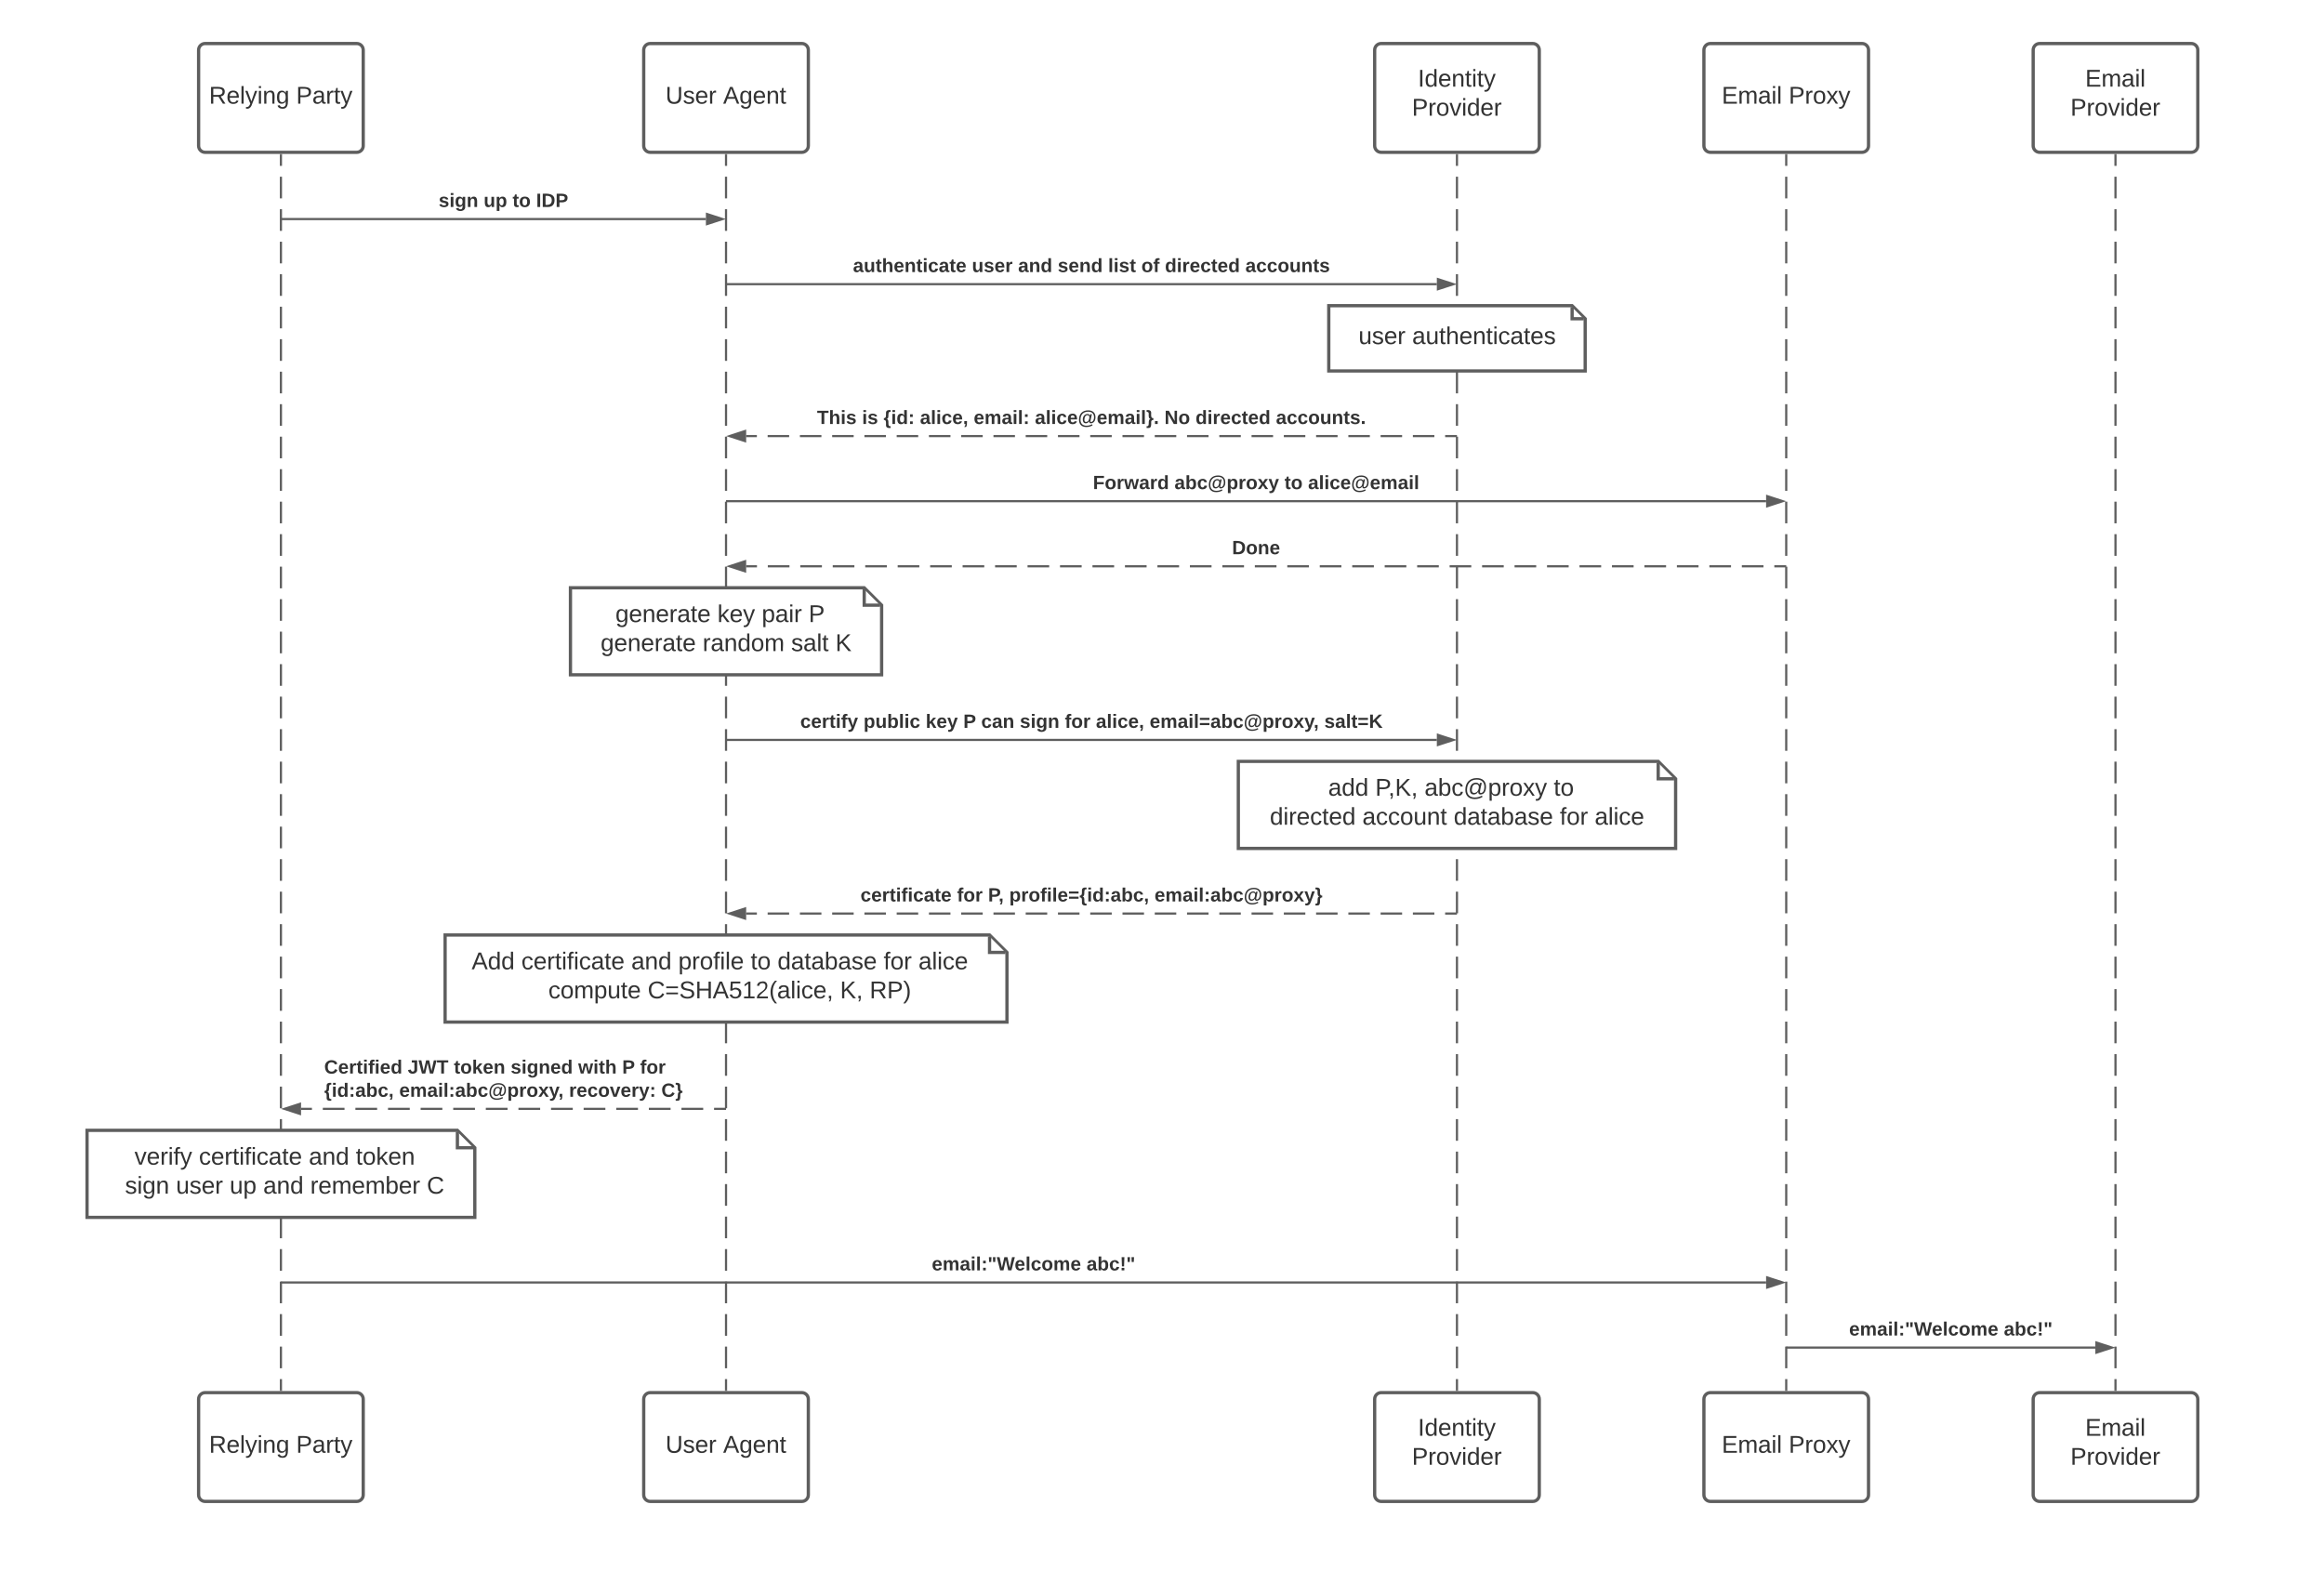 <svg xmlns="http://www.w3.org/2000/svg" xmlns:xlink="http://www.w3.org/1999/xlink" xmlns:lucid="lucid" width="2136" height="1456"><g transform="translate(-40 1540)" lucid:page-tab-id="0_0"><path d="M0-1806.4h3841.6v3676.8H0z" fill="#fff"/><path d="M222.54-1494c0-3.3 2.7-6 6-6h139.3c3.33 0 6 2.7 6 6v88c0 3.3-2.67 6-6 6h-139.3c-3.3 0-6-2.7-6-6z" stroke="#5e5e5e" stroke-width="3" fill="#fff"/><use xlink:href="#a" transform="matrix(1,0,0,1,222.543,-1500) translate(9.579 55.278)"/><use xlink:href="#b" transform="matrix(1,0,0,1,222.543,-1500) translate(89.641 55.278)"/><path d="M222.54-254c0-3.3 2.7-6 6-6h139.3c3.33 0 6 2.7 6 6v88c0 3.3-2.67 6-6 6h-139.3c-3.3 0-6-2.7-6-6z" stroke="#5e5e5e" stroke-width="3" fill="#fff"/><use xlink:href="#a" transform="matrix(1,0,0,1,222.543,-260) translate(9.579 55.278)"/><use xlink:href="#b" transform="matrix(1,0,0,1,222.543,-260) translate(89.641 55.278)"/><path d="M298.2-1397.5v9.96m0 9.95v19.92m0 9.96v19.9m0 9.97v19.9m0 9.97v19.9m0 9.97v19.9m0 9.95v19.92m0 9.95v19.92m0 9.95v19.9m0 9.96v19.9m0 9.97v19.9m0 9.97v19.9m0 9.96v19.92m0 9.95v19.92m0 9.95v19.9m0 9.97v19.9m0 9.97v19.9m0 9.97v19.92m0 9.96v19.9m0 9.96v19.92m0 9.95v19.92m0 9.96v19.9m0 9.97v19.9m0 9.97v19.9m0 9.97v19.9m0 9.95v19.92m0 9.95v19.92m0 9.95v19.9m0 9.96v19.9m0 9.97v19.9m0 9.97v19.9m0 9.96v19.92m0 9.95v19.92m0 9.95v19.9m0 9.97v19.9m0 9.97v19.9m0 9.97v19.92m0 9.96v19.9m0 9.96v9.96" stroke="#5e5e5e" stroke-width="2" fill="none"/><path d="M299.2-1397.47h-2v-1.03h2zM299.2-261.5h-2v-1.03h2z" fill="#5e5e5e"/><path d="M631.64-1494c0-3.3 2.7-6 6-6h139.3c3.33 0 6 2.7 6 6v88c0 3.3-2.67 6-6 6h-139.3c-3.3 0-6-2.7-6-6z" stroke="#5e5e5e" stroke-width="3" fill="#fff"/><use xlink:href="#c" transform="matrix(1,0,0,1,631.645,-1500) translate(20.011 55.278)"/><use xlink:href="#d" transform="matrix(1,0,0,1,631.645,-1500) translate(72.974 55.278)"/><path d="M631.64-254c0-3.3 2.7-6 6-6h139.3c3.33 0 6 2.7 6 6v88c0 3.3-2.67 6-6 6h-139.3c-3.3 0-6-2.7-6-6z" stroke="#5e5e5e" stroke-width="3" fill="#fff"/><use xlink:href="#c" transform="matrix(1,0,0,1,631.645,-260) translate(20.011 55.278)"/><use xlink:href="#d" transform="matrix(1,0,0,1,631.645,-260) translate(72.974 55.278)"/><path d="M707.3-1397.5v9.96m0 9.95v19.92m0 9.96v19.9m0 9.97v19.9m0 9.97v19.9m0 9.97v19.9m0 9.95v19.92m0 9.95v19.92m0 9.95v19.9m0 9.96v19.9m0 9.97v19.9m0 9.97v19.9m0 9.96v19.92m0 9.95v19.92m0 9.95v19.9m0 9.97v19.9m0 9.97v19.9m0 9.97v19.92m0 9.96v19.9m0 9.96v19.92m0 9.95v19.92m0 9.96v19.9m0 9.97v19.9m0 9.97v19.9m0 9.97v19.9m0 9.95v19.92m0 9.95v19.92m0 9.95v19.9m0 9.96v19.9m0 9.97v19.9m0 9.97v19.9m0 9.96v19.92m0 9.95v19.92m0 9.95v19.9m0 9.97v19.9m0 9.97v19.9m0 9.97v19.92m0 9.96v19.9m0 9.96v9.96" stroke="#5e5e5e" stroke-width="2" fill="none"/><path d="M708.3-1397.47h-2v-1.03h2zM708.3-261.5h-2v-1.03h2z" fill="#5e5e5e"/><path d="M1303.46-1494c0-3.3 2.68-6 6-6h139.3c3.32 0 6 2.7 6 6v88c0 3.3-2.68 6-6 6h-139.3c-3.32 0-6-2.7-6-6z" stroke="#5e5e5e" stroke-width="3" fill="#fff"/><use xlink:href="#e" transform="matrix(1,0,0,1,1303.456,-1500) translate(39.733 39.653)"/><use xlink:href="#f" transform="matrix(1,0,0,1,1303.456,-1500) translate(34.24 66.319)"/><path d="M1379.1-1397.5v9.96m0 9.95v19.92m0 9.96v19.9m0 9.97v19.9m0 9.97v19.9m0 9.97v19.9m0 9.95v19.92m0 9.95v19.92m0 9.95v19.9m0 9.96v19.9m0 9.97v19.9m0 9.97v19.9m0 9.96v19.92m0 9.95v19.92m0 9.95v19.9m0 9.97v19.9m0 9.97v19.9m0 9.97v19.92m0 9.96v19.9m0 9.96v19.92m0 9.95v19.92m0 9.96v19.9m0 9.97v19.9m0 9.97v19.9m0 9.97v19.9m0 9.95v19.92m0 9.95v19.92m0 9.95v19.9m0 9.96v19.9m0 9.97v19.9m0 9.97v19.9m0 9.96v19.92m0 9.95v19.92m0 9.95v19.9m0 9.97v19.9m0 9.97v19.9m0 9.97v19.92m0 9.96v19.9m0 9.96v9.96" stroke="#5e5e5e" stroke-width="2" fill="none"/><path d="M1380.1-1397.47h-2v-1.03h2zM1380.1-261.5h-2v-1.03h2z" fill="#5e5e5e"/><path d="M1303.46-254c0-3.3 2.68-6 6-6h139.3c3.32 0 6 2.7 6 6v88c0 3.3-2.68 6-6 6h-139.3c-3.32 0-6-2.7-6-6z" stroke="#5e5e5e" stroke-width="3" fill="#fff"/><use xlink:href="#e" transform="matrix(1,0,0,1,1303.456,-260) translate(39.733 39.653)"/><use xlink:href="#f" transform="matrix(1,0,0,1,1303.456,-260) translate(34.24 66.319)"/><path d="M1606.07-1494c0-3.3 2.7-6 6-6h139.3c3.33 0 6 2.7 6 6v88c0 3.3-2.67 6-6 6h-139.3c-3.3 0-6-2.7-6-6z" stroke="#5e5e5e" stroke-width="3" fill="#fff"/><use xlink:href="#g" transform="matrix(1,0,0,1,1606.073,-1500) translate(16.369 55.278)"/><use xlink:href="#h" transform="matrix(1,0,0,1,1606.073,-1500) translate(77.912 55.278)"/><path d="M1606.07-254c0-3.3 2.7-6 6-6h139.3c3.33 0 6 2.7 6 6v88c0 3.3-2.67 6-6 6h-139.3c-3.3 0-6-2.7-6-6z" stroke="#5e5e5e" stroke-width="3" fill="#fff"/><use xlink:href="#g" transform="matrix(1,0,0,1,1606.073,-260) translate(16.369 55.278)"/><use xlink:href="#h" transform="matrix(1,0,0,1,1606.073,-260) translate(77.912 55.278)"/><path d="M1681.73-1397.5v9.96m0 9.95v19.92m0 9.96v19.9m0 9.97v19.9m0 9.97v19.9m0 9.97v19.9m0 9.95v19.92m0 9.95v19.92m0 9.95v19.9m0 9.96v19.9m0 9.97v19.9m0 9.97v19.9m0 9.96v19.92m0 9.95v19.92m0 9.95v19.9m0 9.97v19.9m0 9.97v19.9m0 9.97v19.92m0 9.96v19.9m0 9.96v19.92m0 9.95v19.92m0 9.96v19.9m0 9.97v19.9m0 9.97v19.9m0 9.97v19.9m0 9.95v19.92m0 9.95v19.92m0 9.95v19.9m0 9.96v19.9m0 9.97v19.9m0 9.97v19.9m0 9.96v19.92m0 9.95v19.92m0 9.95v19.9m0 9.97v19.9m0 9.97v19.9m0 9.97v19.92m0 9.96v19.9m0 9.96v9.96" stroke="#5e5e5e" stroke-width="2" fill="none"/><path d="M1682.73-1397.47h-2v-1.03h2zM1682.73-261.5h-2v-1.03h2z" fill="#5e5e5e"/><path d="M1908.7-1494c0-3.3 2.68-6 6-6H2054c3.3 0 6 2.7 6 6v88c0 3.3-2.7 6-6 6h-139.3c-3.32 0-6-2.7-6-6z" stroke="#5e5e5e" stroke-width="3" fill="#fff"/><use xlink:href="#i" transform="matrix(1,0,0,1,1908.691,-1500) translate(47.82 39.653)"/><use xlink:href="#f" transform="matrix(1,0,0,1,1908.691,-1500) translate(34.24 66.319)"/><path d="M299.2-1338.66h389.6M299.22-1338.66h-1.02" stroke="#5e5e5e" stroke-width="2" fill="none"/><path d="M704.06-1338.66l-14.26 4.64v-9.27z" stroke="#5e5e5e" stroke-width="2" fill="#5e5e5e"/><use xlink:href="#j" transform="matrix(1,0,0,1,443.168,-1363.991) translate(0 14.222)"/><use xlink:href="#k" transform="matrix(1,0,0,1,443.168,-1363.991) translate(41.383 14.222)"/><use xlink:href="#l" transform="matrix(1,0,0,1,443.168,-1363.991) translate(67.951 14.222)"/><use xlink:href="#m" transform="matrix(1,0,0,1,443.168,-1363.991) translate(89.58 14.222)"/><path d="M708.3-1278.82h652.3M708.32-1278.82h-1.02" stroke="#5e5e5e" stroke-width="2" fill="none"/><path d="M1375.87-1278.82l-14.26 4.64v-9.27z" stroke="#5e5e5e" stroke-width="2" fill="#5e5e5e"/><use xlink:href="#n" transform="matrix(1,0,0,1,823.97,-1304.149) translate(0 14.222)"/><use xlink:href="#o" transform="matrix(1,0,0,1,823.97,-1304.149) translate(109.333 14.222)"/><use xlink:href="#p" transform="matrix(1,0,0,1,823.97,-1304.149) translate(151.753 14.222)"/><use xlink:href="#q" transform="matrix(1,0,0,1,823.97,-1304.149) translate(188.198 14.222)"/><use xlink:href="#r" transform="matrix(1,0,0,1,823.97,-1304.149) translate(234.519 14.222)"/><use xlink:href="#s" transform="matrix(1,0,0,1,823.97,-1304.149) translate(265.086 14.222)"/><use xlink:href="#t" transform="matrix(1,0,0,1,823.97,-1304.149) translate(286.716 14.222)"/><use xlink:href="#u" transform="matrix(1,0,0,1,823.97,-1304.149) translate(360.642 14.222)"/><path d="M1908.7-254c0-3.3 2.68-6 6-6H2054c3.3 0 6 2.7 6 6v88c0 3.3-2.7 6-6 6h-139.3c-3.32 0-6-2.7-6-6z" stroke="#5e5e5e" stroke-width="3" fill="#fff"/><use xlink:href="#i" transform="matrix(1,0,0,1,1908.691,-260) translate(47.82 39.653)"/><use xlink:href="#f" transform="matrix(1,0,0,1,1908.691,-260) translate(34.24 66.319)"/><path d="M1984.35-1397.5v9.96m0 9.95v19.92m0 9.96v19.9m0 9.97v19.9m0 9.97v19.9m0 9.97v19.9m0 9.95v19.92m0 9.95v19.92m0 9.95v19.9m0 9.96v19.9m0 9.97v19.9m0 9.97v19.9m0 9.96v19.92m0 9.95v19.92m0 9.95v19.9m0 9.97v19.9m0 9.97v19.9m0 9.97v19.92m0 9.96v19.9m0 9.96v19.92m0 9.95v19.92m0 9.96v19.9m0 9.97v19.9m0 9.97v19.9m0 9.97v19.9m0 9.95v19.92m0 9.95v19.92m0 9.95v19.9m0 9.96v19.9m0 9.97v19.9m0 9.97v19.9m0 9.96v19.92m0 9.95v19.92m0 9.95v19.9m0 9.97v19.9m0 9.97v19.9m0 9.97v19.92m0 9.96v19.9m0 9.96v9.96" stroke="#5e5e5e" stroke-width="2" fill="none"/><path d="M1985.35-1397.47h-2v-1.03h2zM1985.35-261.5h-2v-1.03h2z" fill="#5e5e5e"/><path d="M708.3-1079.34h954.93M708.32-1079.34h-1.02" stroke="#5e5e5e" stroke-width="2" fill="none"/><path d="M1678.5-1079.34l-14.27 4.63v-9.28z" stroke="#5e5e5e" stroke-width="2" fill="#5e5e5e"/><use xlink:href="#v" transform="matrix(1,0,0,1,1044.538,-1104.675) translate(0 14.222)"/><use xlink:href="#w" transform="matrix(1,0,0,1,1044.538,-1104.675) translate(74.914 14.222)"/><use xlink:href="#l" transform="matrix(1,0,0,1,1044.538,-1104.675) translate(176.049 14.222)"/><use xlink:href="#x" transform="matrix(1,0,0,1,1044.538,-1104.675) translate(197.679 14.222)"/><path d="M1680.73-1019.5h-9.95m-9.95 0h-19.9m-9.94 0h-19.9m-9.95 0h-19.9m-9.94 0h-19.9m-9.93 0h-19.9m-9.94 0h-19.9m-9.95 0h-19.9m-9.94 0h-19.9m-9.94 0h-19.9m-9.94 0h-19.9m-9.94 0h-19.9m-9.94 0h-19.9m-9.94 0h-19.9m-9.95 0H1253m-9.95 0h-19.9m-9.94 0h-19.88m-9.95 0h-19.9m-9.94 0h-19.9m-9.94 0h-19.9m-9.95 0h-19.9m-9.95 0h-19.9m-9.94 0h-19.9m-9.94 0h-19.9m-9.94 0h-19.9m-9.94 0h-19.9m-9.94 0h-19.9m-9.94 0h-19.9m-9.95 0h-19.88m-9.95 0h-19.9m-9.94 0h-19.9m-9.94 0h-19.9m-9.95 0h-9.95M1680.7-1019.5h1.03" stroke="#5e5e5e" stroke-width="2" fill="none"/><path d="M710.54-1019.5l14.26-4.64v9.28z" stroke="#5e5e5e" stroke-width="2" fill="#5e5e5e"/><use xlink:href="#y" transform="matrix(1,0,0,1,1172.365,-1044.833) translate(0 14.222)"/><path d="M1261.28-1259.03h223.66l12 12v48h-235.66z" stroke="#5e5e5e" stroke-width="3" fill="#fff"/><path d="M1484.94-1257.6v10.57h10.57" stroke="#5e5e5e" stroke-width="3" fill="#fff"/><use xlink:href="#z" transform="matrix(1,0,0,1,1266.278,-1254.026) translate(22.321 30.278)"/><use xlink:href="#A" transform="matrix(1,0,0,1,1266.278,-1254.026) translate(71.642 30.278)"/><path d="M1378.1-1139.18h-9.87m-9.9 0h-19.75m-9.9 0h-19.75m-9.9 0h-19.75m-9.9 0h-19.75m-9.9 0h-19.76m-9.88 0h-19.78m-9.88 0h-19.77m-9.88 0H1131m-9.88 0h-19.77m-9.88 0h-19.78m-9.88 0h-19.77m-9.88 0h-19.78m-9.88 0h-19.77m-9.88 0H953.1m-9.88 0h-19.77m-9.88 0H893.8m-9.88 0h-19.77m-9.88 0H834.5m-9.88 0h-19.77m-9.88 0H775.2m-9.9 0h-19.75m-9.9 0h-9.87M1378.08-1139.18h1.03" stroke="#5e5e5e" stroke-width="2" fill="none"/><path d="M710.54-1139.18l14.26-4.64v9.27z" stroke="#5e5e5e" stroke-width="2" fill="#5e5e5e"/><use xlink:href="#B" transform="matrix(1,0,0,1,790.933,-1164.518) translate(0 14.222)"/><use xlink:href="#C" transform="matrix(1,0,0,1,790.933,-1164.518) translate(41.383 14.222)"/><use xlink:href="#D" transform="matrix(1,0,0,1,790.933,-1164.518) translate(61.136 14.222)"/><use xlink:href="#E" transform="matrix(1,0,0,1,790.933,-1164.518) translate(94.617 14.222)"/><use xlink:href="#F" transform="matrix(1,0,0,1,790.933,-1164.518) translate(144 14.222)"/><use xlink:href="#G" transform="matrix(1,0,0,1,790.933,-1164.518) translate(200.247 14.222)"/><use xlink:href="#H" transform="matrix(1,0,0,1,790.933,-1164.518) translate(319.309 14.222)"/><use xlink:href="#t" transform="matrix(1,0,0,1,790.933,-1164.518) translate(347.852 14.222)"/><use xlink:href="#I" transform="matrix(1,0,0,1,790.933,-1164.518) translate(421.778 14.222)"/><path d="M564.3-999.76h270l16 16v64h-286z" stroke="#5e5e5e" stroke-width="3" fill="#fff"/><path d="M834.3-998.33v14.57h14.56" stroke="#5e5e5e" stroke-width="3" fill="#fff"/><g><use xlink:href="#J" transform="matrix(1,0,0,1,569.312,-994.763) translate(36.296 26.528)"/><use xlink:href="#K" transform="matrix(1,0,0,1,569.312,-994.763) translate(130.062 26.528)"/><use xlink:href="#L" transform="matrix(1,0,0,1,569.312,-994.763) translate(170.802 26.528)"/><use xlink:href="#M" transform="matrix(1,0,0,1,569.312,-994.763) translate(213.889 26.528)"/><use xlink:href="#J" transform="matrix(1,0,0,1,569.312,-994.763) translate(22.691 53.194)"/><use xlink:href="#N" transform="matrix(1,0,0,1,569.312,-994.763) translate(116.457 53.194)"/><use xlink:href="#O" transform="matrix(1,0,0,1,569.312,-994.763) translate(197.815 53.194)"/><use xlink:href="#P" transform="matrix(1,0,0,1,569.312,-994.763) translate(238.494 53.194)"/></g><path d="M708.3-859.92h652.3M708.32-859.92h-1.02" stroke="#5e5e5e" stroke-width="2" fill="none"/><path d="M1375.87-859.92l-14.26 4.63v-9.26z" stroke="#5e5e5e" stroke-width="2" fill="#5e5e5e"/><g><use xlink:href="#Q" transform="matrix(1,0,0,1,775.501,-885.254) translate(0 14.222)"/><use xlink:href="#R" transform="matrix(1,0,0,1,775.501,-885.254) translate(58.173 14.222)"/><use xlink:href="#S" transform="matrix(1,0,0,1,775.501,-885.254) translate(115.309 14.222)"/><use xlink:href="#T" transform="matrix(1,0,0,1,775.501,-885.254) translate(149.877 14.222)"/><use xlink:href="#U" transform="matrix(1,0,0,1,775.501,-885.254) translate(166.321 14.222)"/><use xlink:href="#V" transform="matrix(1,0,0,1,775.501,-885.254) translate(201.827 14.222)"/><use xlink:href="#W" transform="matrix(1,0,0,1,775.501,-885.254) translate(243.21 14.222)"/><use xlink:href="#E" transform="matrix(1,0,0,1,775.501,-885.254) translate(271.753 14.222)"/><use xlink:href="#X" transform="matrix(1,0,0,1,775.501,-885.254) translate(321.136 14.222)"/><use xlink:href="#Y" transform="matrix(1,0,0,1,775.501,-885.254) translate(481.679 14.222)"/></g><path d="M1178.15-840.18h385.92l16 16v64h-401.92z" stroke="#5e5e5e" stroke-width="3" fill="#fff"/><path d="M1564.07-838.76v14.58h14.57" stroke="#5e5e5e" stroke-width="3" fill="#fff"/><g><use xlink:href="#Z" transform="matrix(1,0,0,1,1183.153,-835.184) translate(77.599 26.528)"/><use xlink:href="#aa" transform="matrix(1,0,0,1,1183.153,-835.184) translate(120.809 26.528)"/><use xlink:href="#ab" transform="matrix(1,0,0,1,1183.153,-835.184) translate(166.117 26.528)"/><use xlink:href="#ac" transform="matrix(1,0,0,1,1183.153,-835.184) translate(284.883 26.528)"/><use xlink:href="#ad" transform="matrix(1,0,0,1,1183.153,-835.184) translate(23.932 53.194)"/><use xlink:href="#ae" transform="matrix(1,0,0,1,1183.153,-835.184) translate(108.994 53.194)"/><use xlink:href="#af" transform="matrix(1,0,0,1,1183.153,-835.184) translate(192.944 53.194)"/><use xlink:href="#ag" transform="matrix(1,0,0,1,1183.153,-835.184) translate(290.475 53.194)"/><use xlink:href="#ah" transform="matrix(1,0,0,1,1183.153,-835.184) translate(322.512 53.194)"/></g><path d="M1378.1-700.34h-9.87m-9.9 0h-19.75m-9.9 0h-19.75m-9.9 0h-19.75m-9.9 0h-19.75m-9.9 0h-19.76m-9.88 0h-19.78m-9.88 0h-19.77m-9.88 0H1131m-9.88 0h-19.77m-9.88 0h-19.78m-9.88 0h-19.77m-9.88 0h-19.78m-9.88 0h-19.77m-9.88 0H953.1m-9.88 0h-19.77m-9.88 0H893.8m-9.88 0h-19.77m-9.88 0H834.5m-9.88 0h-19.77m-9.88 0H775.2m-9.9 0h-19.75m-9.9 0h-9.87M1378.08-700.34h1.03" stroke="#5e5e5e" stroke-width="2" fill="none"/><path d="M710.54-700.34l14.26-4.64v9.27z" stroke="#5e5e5e" stroke-width="2" fill="#5e5e5e"/><g><use xlink:href="#ai" transform="matrix(1,0,0,1,830.859,-725.675) translate(0 14.222)"/><use xlink:href="#aj" transform="matrix(1,0,0,1,830.859,-725.675) translate(88.741 14.222)"/><use xlink:href="#ak" transform="matrix(1,0,0,1,830.859,-725.675) translate(117.284 14.222)"/><use xlink:href="#al" transform="matrix(1,0,0,1,830.859,-725.675) translate(136.741 14.222)"/><use xlink:href="#am" transform="matrix(1,0,0,1,830.859,-725.675) translate(270.272 14.222)"/></g><path d="M449.1-680.6h500.4l16 16v64H449.1z" stroke="#5e5e5e" stroke-width="3" fill="#fff"/><path d="M949.5-679.18v14.57h14.57" stroke="#5e5e5e" stroke-width="3" fill="#fff"/><g><use xlink:href="#an" transform="matrix(1,0,0,1,454.097,-675.605) translate(19.383 26.528)"/><use xlink:href="#ao" transform="matrix(1,0,0,1,454.097,-675.605) translate(65.062 26.528)"/><use xlink:href="#ap" transform="matrix(1,0,0,1,454.097,-675.605) translate(166.111 26.528)"/><use xlink:href="#aq" transform="matrix(1,0,0,1,454.097,-675.605) translate(209.321 26.528)"/><use xlink:href="#ar" transform="matrix(1,0,0,1,454.097,-675.605) translate(275.802 26.528)"/><use xlink:href="#af" transform="matrix(1,0,0,1,454.097,-675.605) translate(300.494 26.528)"/><use xlink:href="#ag" transform="matrix(1,0,0,1,454.097,-675.605) translate(398.025 26.528)"/><use xlink:href="#as" transform="matrix(1,0,0,1,454.097,-675.605) translate(430.062 26.528)"/><use xlink:href="#at" transform="matrix(1,0,0,1,454.097,-675.605) translate(83.685 53.194)"/><use xlink:href="#au" transform="matrix(1,0,0,1,454.097,-675.605) translate(89.858 53.194)"/><use xlink:href="#av" transform="matrix(1,0,0,1,454.097,-675.605) translate(181.154 53.194)"/><use xlink:href="#aw" transform="matrix(1,0,0,1,454.097,-675.605) translate(358.006 53.194)"/><use xlink:href="#ax" transform="matrix(1,0,0,1,454.097,-675.605) translate(385.167 53.194)"/></g><path d="M706.3-520.82h-10m-9.98 0h-19.98m-10 0h-19.97m-10 0H606.4m-10 0h-19.97m-10 0h-19.97m-10 0H516.5m-10 0h-19.98m-9.98 0h-19.98m-10 0H426.6m-10 0h-19.98m-10 0h-19.97m-10 0H336.7m-10 0h-9.98M706.27-520.82h1.03" stroke="#5e5e5e" stroke-width="2" fill="none"/><path d="M301.43-520.82l14.27-4.63v9.27z" stroke="#5e5e5e" stroke-width="2" fill="#5e5e5e"/><g><use xlink:href="#ay" transform="matrix(1,0,0,1,337.958,-567.482) translate(0 14.222)"/><use xlink:href="#az" transform="matrix(1,0,0,1,337.958,-567.482) translate(76.84 14.222)"/><use xlink:href="#aA" transform="matrix(1,0,0,1,337.958,-567.482) translate(119.21 14.222)"/><use xlink:href="#aB" transform="matrix(1,0,0,1,337.958,-567.482) translate(171.407 14.222)"/><use xlink:href="#aC" transform="matrix(1,0,0,1,337.958,-567.482) translate(233.481 14.222)"/><use xlink:href="#T" transform="matrix(1,0,0,1,337.958,-567.482) translate(273.877 14.222)"/><use xlink:href="#aD" transform="matrix(1,0,0,1,337.958,-567.482) translate(290.321 14.222)"/><use xlink:href="#aE" transform="matrix(1,0,0,1,337.958,-567.482) translate(0 35.556)"/><use xlink:href="#aF" transform="matrix(1,0,0,1,337.958,-567.482) translate(68.988 35.556)"/><use xlink:href="#aG" transform="matrix(1,0,0,1,337.958,-567.482) translate(225.037 35.556)"/><use xlink:href="#aH" transform="matrix(1,0,0,1,337.958,-567.482) translate(309.877 35.556)"/></g><path d="M299.2-361.24h1364.03M299.22-361.24h-1.02" stroke="#5e5e5e" stroke-width="2" fill="none"/><path d="M1678.5-361.24l-14.27 4.64v-9.27z" stroke="#5e5e5e" stroke-width="2" fill="#5e5e5e"/><g><use xlink:href="#aI" transform="matrix(1,0,0,1,896.432,-386.57) translate(0 14.222)"/><use xlink:href="#aJ" transform="matrix(1,0,0,1,896.432,-386.57) translate(142.222 14.222)"/></g><path d="M120-501.08h340.4l16 16v64H120z" stroke="#5e5e5e" stroke-width="3" fill="#fff"/><path d="M460.4-499.65v14.57h14.57" stroke="#5e5e5e" stroke-width="3" fill="#fff"/><g><use xlink:href="#aK" transform="matrix(1,0,0,1,125,-496.079) translate(38.642 26.528)"/><use xlink:href="#ao" transform="matrix(1,0,0,1,125,-496.079) translate(97.778 26.528)"/><use xlink:href="#ap" transform="matrix(1,0,0,1,125,-496.079) translate(198.827 26.528)"/><use xlink:href="#aL" transform="matrix(1,0,0,1,125,-496.079) translate(242.037 26.528)"/><use xlink:href="#at" transform="matrix(1,0,0,1,125,-496.079) translate(23.716 53.194)"/><use xlink:href="#aM" transform="matrix(1,0,0,1,125,-496.079) translate(29.889 53.194)"/><use xlink:href="#aN" transform="matrix(1,0,0,1,125,-496.079) translate(76.741 53.194)"/><use xlink:href="#aO" transform="matrix(1,0,0,1,125,-496.079) translate(126.062 53.194)"/><use xlink:href="#ap" transform="matrix(1,0,0,1,125,-496.079) translate(156.926 53.194)"/><use xlink:href="#aP" transform="matrix(1,0,0,1,125,-496.079) translate(200.136 53.194)"/><use xlink:href="#aQ" transform="matrix(1,0,0,1,125,-496.079) translate(307.296 53.194)"/></g><path d="M1682.73-301.4h283.1M1682.75-301.4h-1.02" stroke="#5e5e5e" stroke-width="2" fill="none"/><path d="M1981.1-301.4l-14.26 4.64v-9.27z" stroke="#5e5e5e" stroke-width="2" fill="#5e5e5e"/><g><use xlink:href="#aI" transform="matrix(1,0,0,1,1739.506,-326.728) translate(0 14.222)"/><use xlink:href="#aJ" transform="matrix(1,0,0,1,1739.506,-326.728) translate(142.222 14.222)"/></g><defs><path fill="#333" d="M233-177c-1 41-23 64-60 70L243 0h-38l-65-103H63V0H30v-248c88 3 205-21 203 71zM63-129c60-2 137 13 137-47 0-61-80-42-137-45v92" id="aR"/><path fill="#333" d="M100-194c63 0 86 42 84 106H49c0 40 14 67 53 68 26 1 43-12 49-29l28 8c-11 28-37 45-77 45C44 4 14-33 15-96c1-61 26-98 85-98zm52 81c6-60-76-77-97-28-3 7-6 17-6 28h103" id="aS"/><path fill="#333" d="M24 0v-261h32V0H24" id="aT"/><path fill="#333" d="M179-190L93 31C79 59 56 82 12 73V49c39 6 53-20 64-50L1-190h34L92-34l54-156h33" id="aU"/><path fill="#333" d="M24-231v-30h32v30H24zM24 0v-190h32V0H24" id="aV"/><path fill="#333" d="M117-194c89-4 53 116 60 194h-32v-121c0-31-8-49-39-48C34-167 62-67 57 0H25l-1-190h30c1 10-1 24 2 32 11-22 29-35 61-36" id="aW"/><path fill="#333" d="M177-190C167-65 218 103 67 71c-23-6-38-20-44-43l32-5c15 47 100 32 89-28v-30C133-14 115 1 83 1 29 1 15-40 15-95c0-56 16-97 71-98 29-1 48 16 59 35 1-10 0-23 2-32h30zM94-22c36 0 50-32 50-73 0-42-14-75-50-75-39 0-46 34-46 75s6 73 46 73" id="aX"/><g id="a"><use transform="matrix(0.062,0,0,0.062,0,0)" xlink:href="#aR"/><use transform="matrix(0.062,0,0,0.062,15.988,0)" xlink:href="#aS"/><use transform="matrix(0.062,0,0,0.062,28.333,0)" xlink:href="#aT"/><use transform="matrix(0.062,0,0,0.062,33.21,0)" xlink:href="#aU"/><use transform="matrix(0.062,0,0,0.062,44.321,0)" xlink:href="#aV"/><use transform="matrix(0.062,0,0,0.062,49.198,0)" xlink:href="#aW"/><use transform="matrix(0.062,0,0,0.062,61.543,0)" xlink:href="#aX"/></g><path fill="#333" d="M30-248c87 1 191-15 191 75 0 78-77 80-158 76V0H30v-248zm33 125c57 0 124 11 124-50 0-59-68-47-124-48v98" id="aY"/><path fill="#333" d="M141-36C126-15 110 5 73 4 37 3 15-17 15-53c-1-64 63-63 125-63 3-35-9-54-41-54-24 1-41 7-42 31l-33-3c5-37 33-52 76-52 45 0 72 20 72 64v82c-1 20 7 32 28 27v20c-31 9-61-2-59-35zM48-53c0 20 12 33 32 33 41-3 63-29 60-74-43 2-92-5-92 41" id="aZ"/><path fill="#333" d="M114-163C36-179 61-72 57 0H25l-1-190h30c1 12-1 29 2 39 6-27 23-49 58-41v29" id="ba"/><path fill="#333" d="M59-47c-2 24 18 29 38 22v24C64 9 27 4 27-40v-127H5v-23h24l9-43h21v43h35v23H59v120" id="bb"/><g id="b"><use transform="matrix(0.062,0,0,0.062,0,0)" xlink:href="#aY"/><use transform="matrix(0.062,0,0,0.062,14.815,0)" xlink:href="#aZ"/><use transform="matrix(0.062,0,0,0.062,27.16,0)" xlink:href="#ba"/><use transform="matrix(0.062,0,0,0.062,34.506,0)" xlink:href="#bb"/><use transform="matrix(0.062,0,0,0.062,40.679,0)" xlink:href="#aU"/></g><path fill="#333" d="M232-93c-1 65-40 97-104 97C67 4 28-28 28-90v-158h33c8 89-33 224 67 224 102 0 64-133 71-224h33v155" id="bc"/><path fill="#333" d="M135-143c-3-34-86-38-87 0 15 53 115 12 119 90S17 21 10-45l28-5c4 36 97 45 98 0-10-56-113-15-118-90-4-57 82-63 122-42 12 7 21 19 24 35" id="bd"/><g id="c"><use transform="matrix(0.062,0,0,0.062,0,0)" xlink:href="#bc"/><use transform="matrix(0.062,0,0,0.062,15.988,0)" xlink:href="#bd"/><use transform="matrix(0.062,0,0,0.062,27.099,0)" xlink:href="#aS"/><use transform="matrix(0.062,0,0,0.062,39.444,0)" xlink:href="#ba"/></g><path fill="#333" d="M205 0l-28-72H64L36 0H1l101-248h38L239 0h-34zm-38-99l-47-123c-12 45-31 82-46 123h93" id="be"/><g id="d"><use transform="matrix(0.062,0,0,0.062,0,0)" xlink:href="#be"/><use transform="matrix(0.062,0,0,0.062,14.815,0)" xlink:href="#aX"/><use transform="matrix(0.062,0,0,0.062,27.16,0)" xlink:href="#aS"/><use transform="matrix(0.062,0,0,0.062,39.506,0)" xlink:href="#aW"/><use transform="matrix(0.062,0,0,0.062,51.852,0)" xlink:href="#bb"/></g><path fill="#333" d="M33 0v-248h34V0H33" id="bf"/><path fill="#333" d="M85-194c31 0 48 13 60 33l-1-100h32l1 261h-30c-2-10 0-23-3-31C134-8 116 4 85 4 32 4 16-35 15-94c0-66 23-100 70-100zm9 24c-40 0-46 34-46 75 0 40 6 74 45 74 42 0 51-32 51-76 0-42-9-74-50-73" id="bg"/><g id="e"><use transform="matrix(0.062,0,0,0.062,0,0)" xlink:href="#bf"/><use transform="matrix(0.062,0,0,0.062,6.173,0)" xlink:href="#bg"/><use transform="matrix(0.062,0,0,0.062,18.519,0)" xlink:href="#aS"/><use transform="matrix(0.062,0,0,0.062,30.864,0)" xlink:href="#aW"/><use transform="matrix(0.062,0,0,0.062,43.21,0)" xlink:href="#bb"/><use transform="matrix(0.062,0,0,0.062,49.383,0)" xlink:href="#aV"/><use transform="matrix(0.062,0,0,0.062,54.259,0)" xlink:href="#bb"/><use transform="matrix(0.062,0,0,0.062,60.432,0)" xlink:href="#aU"/></g><path fill="#333" d="M100-194c62-1 85 37 85 99 1 63-27 99-86 99S16-35 15-95c0-66 28-99 85-99zM99-20c44 1 53-31 53-75 0-43-8-75-51-75s-53 32-53 75 10 74 51 75" id="bh"/><path fill="#333" d="M108 0H70L1-190h34L89-25l56-165h34" id="bi"/><g id="f"><use transform="matrix(0.062,0,0,0.062,0,0)" xlink:href="#aY"/><use transform="matrix(0.062,0,0,0.062,14.815,0)" xlink:href="#ba"/><use transform="matrix(0.062,0,0,0.062,22.16,0)" xlink:href="#bh"/><use transform="matrix(0.062,0,0,0.062,34.506,0)" xlink:href="#bi"/><use transform="matrix(0.062,0,0,0.062,45.617,0)" xlink:href="#aV"/><use transform="matrix(0.062,0,0,0.062,50.494,0)" xlink:href="#bg"/><use transform="matrix(0.062,0,0,0.062,62.84,0)" xlink:href="#aS"/><use transform="matrix(0.062,0,0,0.062,75.185,0)" xlink:href="#ba"/></g><path fill="#333" d="M30 0v-248h187v28H63v79h144v27H63v87h162V0H30" id="bj"/><path fill="#333" d="M210-169c-67 3-38 105-44 169h-31v-121c0-29-5-50-35-48C34-165 62-65 56 0H25l-1-190h30c1 10-1 24 2 32 10-44 99-50 107 0 11-21 27-35 58-36 85-2 47 119 55 194h-31v-121c0-29-5-49-35-48" id="bk"/><g id="g"><use transform="matrix(0.062,0,0,0.062,0,0)" xlink:href="#bj"/><use transform="matrix(0.062,0,0,0.062,14.815,0)" xlink:href="#bk"/><use transform="matrix(0.062,0,0,0.062,33.272,0)" xlink:href="#aZ"/><use transform="matrix(0.062,0,0,0.062,45.617,0)" xlink:href="#aV"/><use transform="matrix(0.062,0,0,0.062,50.494,0)" xlink:href="#aT"/></g><path fill="#333" d="M141 0L90-78 38 0H4l68-98-65-92h35l48 74 47-74h35l-64 92 68 98h-35" id="bl"/><g id="h"><use transform="matrix(0.062,0,0,0.062,0,0)" xlink:href="#aY"/><use transform="matrix(0.062,0,0,0.062,14.815,0)" xlink:href="#ba"/><use transform="matrix(0.062,0,0,0.062,22.16,0)" xlink:href="#bh"/><use transform="matrix(0.062,0,0,0.062,34.506,0)" xlink:href="#bl"/><use transform="matrix(0.062,0,0,0.062,45.617,0)" xlink:href="#aU"/></g><g id="i"><use transform="matrix(0.062,0,0,0.062,0,0)" xlink:href="#bj"/><use transform="matrix(0.062,0,0,0.062,14.815,0)" xlink:href="#bk"/><use transform="matrix(0.062,0,0,0.062,33.272,0)" xlink:href="#aZ"/><use transform="matrix(0.062,0,0,0.062,45.617,0)" xlink:href="#aV"/><use transform="matrix(0.062,0,0,0.062,50.494,0)" xlink:href="#aT"/></g><path fill="#333" d="M137-138c1-29-70-34-71-4 15 46 118 7 119 86 1 83-164 76-172 9l43-7c4 19 20 25 44 25 33 8 57-30 24-41C81-84 22-81 20-136c-2-80 154-74 161-7" id="bm"/><path fill="#333" d="M25-224v-37h50v37H25zM25 0v-190h50V0H25" id="bn"/><path fill="#333" d="M195-6C206 82 75 100 31 46c-4-6-6-13-8-21l49-6c3 16 16 24 34 25 40 0 42-37 40-79-11 22-30 35-61 35-53 0-70-43-70-97 0-56 18-96 73-97 30 0 46 14 59 34l2-30h47zm-90-29c32 0 41-27 41-63 0-35-9-62-40-62-32 0-39 29-40 63 0 36 9 62 39 62" id="bo"/><path fill="#333" d="M135-194c87-1 58 113 63 194h-50c-7-57 23-157-34-157-59 0-34 97-39 157H25l-1-190h47c2 12-1 28 3 38 12-26 28-41 61-42" id="bp"/><g id="j"><use transform="matrix(0.049,0,0,0.049,0,0)" xlink:href="#bm"/><use transform="matrix(0.049,0,0,0.049,9.877,0)" xlink:href="#bn"/><use transform="matrix(0.049,0,0,0.049,14.815,0)" xlink:href="#bo"/><use transform="matrix(0.049,0,0,0.049,25.63,0)" xlink:href="#bp"/></g><path fill="#333" d="M85 4C-2 5 27-109 22-190h50c7 57-23 150 33 157 60-5 35-97 40-157h50l1 190h-47c-2-12 1-28-3-38-12 25-28 42-61 42" id="bq"/><path fill="#333" d="M135-194c53 0 70 44 70 98 0 56-19 98-73 100-31 1-45-17-59-34 3 33 2 69 2 105H25l-1-265h48c2 10 0 23 3 31 11-24 29-35 60-35zM114-30c33 0 39-31 40-66 0-38-9-64-40-64-56 0-55 130 0 130" id="br"/><g id="k"><use transform="matrix(0.049,0,0,0.049,0,0)" xlink:href="#bq"/><use transform="matrix(0.049,0,0,0.049,10.815,0)" xlink:href="#br"/></g><path fill="#333" d="M115-3C79 11 28 4 28-45v-112H4v-33h27l15-45h31v45h36v33H77v99c-1 23 16 31 38 25v30" id="bs"/><path fill="#333" d="M110-194c64 0 96 36 96 99 0 64-35 99-97 99-61 0-95-36-95-99 0-62 34-99 96-99zm-1 164c35 0 45-28 45-65 0-40-10-65-43-65-34 0-45 26-45 65 0 36 10 65 43 65" id="bt"/><g id="l"><use transform="matrix(0.049,0,0,0.049,0,0)" xlink:href="#bs"/><use transform="matrix(0.049,0,0,0.049,5.877,0)" xlink:href="#bt"/></g><path fill="#333" d="M24 0v-248h52V0H24" id="bu"/><path fill="#333" d="M24-248c120-7 223 5 221 122C244-46 201 0 124 0H24v-248zM76-40c74 7 117-18 117-86 0-67-45-88-117-82v168" id="bv"/><path fill="#333" d="M24-248c93 1 206-16 204 79-1 75-69 88-152 82V0H24v-248zm52 121c47 0 100 7 100-41 0-47-54-39-100-39v80" id="bw"/><g id="m"><use transform="matrix(0.049,0,0,0.049,0,0)" xlink:href="#bu"/><use transform="matrix(0.049,0,0,0.049,4.938,0)" xlink:href="#bv"/><use transform="matrix(0.049,0,0,0.049,17.728,0)" xlink:href="#bw"/></g><path fill="#333" d="M133-34C117-15 103 5 69 4 32 3 11-16 11-54c-1-60 55-63 116-61 1-26-3-47-28-47-18 1-26 9-28 27l-52-2c7-38 36-58 82-57s74 22 75 68l1 82c-1 14 12 18 25 15v27c-30 8-71 5-69-32zm-48 3c29 0 43-24 42-57-32 0-66-3-65 30 0 17 8 27 23 27" id="bx"/><path fill="#333" d="M114-157C55-157 80-60 75 0H25v-261h50l-1 109c12-26 28-41 61-42 86-1 58 113 63 194h-50c-7-57 23-157-34-157" id="by"/><path fill="#333" d="M185-48c-13 30-37 53-82 52C43 2 14-33 14-96s30-98 90-98c62 0 83 45 84 108H66c0 31 8 55 39 56 18 0 30-7 34-22zm-45-69c5-46-57-63-70-21-2 6-4 13-4 21h74" id="bz"/><path fill="#333" d="M190-63c-7 42-38 67-86 67-59 0-84-38-90-98-12-110 154-137 174-36l-49 2c-2-19-15-32-35-32-30 0-35 28-38 64-6 74 65 87 74 30" id="bA"/><g id="n"><use transform="matrix(0.049,0,0,0.049,0,0)" xlink:href="#bx"/><use transform="matrix(0.049,0,0,0.049,9.877,0)" xlink:href="#bq"/><use transform="matrix(0.049,0,0,0.049,20.691,0)" xlink:href="#bs"/><use transform="matrix(0.049,0,0,0.049,26.568,0)" xlink:href="#by"/><use transform="matrix(0.049,0,0,0.049,37.383,0)" xlink:href="#bz"/><use transform="matrix(0.049,0,0,0.049,47.259,0)" xlink:href="#bp"/><use transform="matrix(0.049,0,0,0.049,58.074,0)" xlink:href="#bs"/><use transform="matrix(0.049,0,0,0.049,63.951,0)" xlink:href="#bn"/><use transform="matrix(0.049,0,0,0.049,68.889,0)" xlink:href="#bA"/><use transform="matrix(0.049,0,0,0.049,78.765,0)" xlink:href="#bx"/><use transform="matrix(0.049,0,0,0.049,88.642,0)" xlink:href="#bs"/><use transform="matrix(0.049,0,0,0.049,94.519,0)" xlink:href="#bz"/></g><path fill="#333" d="M135-150c-39-12-60 13-60 57V0H25l-1-190h47c2 13-1 29 3 40 6-28 27-53 61-41v41" id="bB"/><g id="o"><use transform="matrix(0.049,0,0,0.049,0,0)" xlink:href="#bq"/><use transform="matrix(0.049,0,0,0.049,10.815,0)" xlink:href="#bm"/><use transform="matrix(0.049,0,0,0.049,20.691,0)" xlink:href="#bz"/><use transform="matrix(0.049,0,0,0.049,30.568,0)" xlink:href="#bB"/></g><path fill="#333" d="M88-194c31-1 46 15 58 34l-1-101h50l1 261h-48c-2-10 0-23-3-31C134-8 116 4 84 4 32 4 16-41 15-95c0-56 19-97 73-99zm17 164c33 0 40-30 41-66 1-37-9-64-41-64s-38 30-39 65c0 43 13 65 39 65" id="bC"/><g id="p"><use transform="matrix(0.049,0,0,0.049,0,0)" xlink:href="#bx"/><use transform="matrix(0.049,0,0,0.049,9.877,0)" xlink:href="#bp"/><use transform="matrix(0.049,0,0,0.049,20.691,0)" xlink:href="#bC"/></g><g id="q"><use transform="matrix(0.049,0,0,0.049,0,0)" xlink:href="#bm"/><use transform="matrix(0.049,0,0,0.049,9.877,0)" xlink:href="#bz"/><use transform="matrix(0.049,0,0,0.049,19.753,0)" xlink:href="#bp"/><use transform="matrix(0.049,0,0,0.049,30.568,0)" xlink:href="#bC"/></g><path fill="#333" d="M25 0v-261h50V0H25" id="bD"/><g id="r"><use transform="matrix(0.049,0,0,0.049,0,0)" xlink:href="#bD"/><use transform="matrix(0.049,0,0,0.049,4.938,0)" xlink:href="#bn"/><use transform="matrix(0.049,0,0,0.049,9.877,0)" xlink:href="#bm"/><use transform="matrix(0.049,0,0,0.049,19.753,0)" xlink:href="#bs"/></g><path fill="#333" d="M121-226c-27-7-43 5-38 36h38v33H83V0H34v-157H6v-33h28c-9-59 32-81 87-68v32" id="bE"/><g id="s"><use transform="matrix(0.049,0,0,0.049,0,0)" xlink:href="#bt"/><use transform="matrix(0.049,0,0,0.049,10.815,0)" xlink:href="#bE"/></g><g id="t"><use transform="matrix(0.049,0,0,0.049,0,0)" xlink:href="#bC"/><use transform="matrix(0.049,0,0,0.049,10.815,0)" xlink:href="#bn"/><use transform="matrix(0.049,0,0,0.049,15.753,0)" xlink:href="#bB"/><use transform="matrix(0.049,0,0,0.049,22.667,0)" xlink:href="#bz"/><use transform="matrix(0.049,0,0,0.049,32.543,0)" xlink:href="#bA"/><use transform="matrix(0.049,0,0,0.049,42.42,0)" xlink:href="#bs"/><use transform="matrix(0.049,0,0,0.049,48.296,0)" xlink:href="#bz"/><use transform="matrix(0.049,0,0,0.049,58.173,0)" xlink:href="#bC"/></g><g id="u"><use transform="matrix(0.049,0,0,0.049,0,0)" xlink:href="#bx"/><use transform="matrix(0.049,0,0,0.049,9.877,0)" xlink:href="#bA"/><use transform="matrix(0.049,0,0,0.049,19.753,0)" xlink:href="#bA"/><use transform="matrix(0.049,0,0,0.049,29.63,0)" xlink:href="#bt"/><use transform="matrix(0.049,0,0,0.049,40.444,0)" xlink:href="#bq"/><use transform="matrix(0.049,0,0,0.049,51.259,0)" xlink:href="#bp"/><use transform="matrix(0.049,0,0,0.049,62.074,0)" xlink:href="#bs"/><use transform="matrix(0.049,0,0,0.049,67.951,0)" xlink:href="#bm"/></g><path fill="#333" d="M76-208v77h127v40H76V0H24v-248h183v40H76" id="bF"/><path fill="#333" d="M231 0h-52l-39-155L100 0H48L-1-190h46L77-45c9-52 24-97 36-145h53l37 145 32-145h46" id="bG"/><g id="v"><use transform="matrix(0.049,0,0,0.049,0,0)" xlink:href="#bF"/><use transform="matrix(0.049,0,0,0.049,10.815,0)" xlink:href="#bt"/><use transform="matrix(0.049,0,0,0.049,21.63,0)" xlink:href="#bB"/><use transform="matrix(0.049,0,0,0.049,28.543,0)" xlink:href="#bG"/><use transform="matrix(0.049,0,0,0.049,42.37,0)" xlink:href="#bx"/><use transform="matrix(0.049,0,0,0.049,52.247,0)" xlink:href="#bB"/><use transform="matrix(0.049,0,0,0.049,59.16,0)" xlink:href="#bC"/></g><path fill="#333" d="M135-194c52 0 70 43 70 98 0 56-19 99-73 100-30 1-46-15-58-35L72 0H24l1-261h50v104c11-23 29-37 60-37zM114-30c31 0 40-27 40-66 0-37-7-63-39-63s-41 28-41 65c0 36 8 64 40 64" id="bH"/><path fill="#333" d="M192-256c86 0 138 45 138 129 0 61-26 109-84 114-27 2-36-18-34-42-11 22-31 42-62 42-41 0-58-28-58-68 0-58 29-104 88-107 26-1 39 14 48 30l7-26h27L235-53c-1 11 6 15 14 16 38-7 54-45 54-90 0-68-42-104-111-104-92 0-143 58-143 150C49-9 89 32 162 32c43 0 75-12 103-28l11 22c-32 17-67 31-116 31C71 57 21 7 21-81c0-109 65-175 171-175zM156-38c42-5 58-44 60-89 1-24-14-38-37-38-41 0-55 40-57 84-1 25 9 46 34 43" id="bI"/><path fill="#333" d="M144 0l-44-69L55 0H2l70-98-66-92h53l41 62 40-62h54l-67 91 71 99h-54" id="bJ"/><path fill="#333" d="M123 10C108 53 80 86 19 72V37c35 8 53-11 59-39L3-190h52l48 148c12-52 28-100 44-148h51" id="bK"/><g id="w"><use transform="matrix(0.049,0,0,0.049,0,0)" xlink:href="#bx"/><use transform="matrix(0.049,0,0,0.049,9.877,0)" xlink:href="#bH"/><use transform="matrix(0.049,0,0,0.049,20.691,0)" xlink:href="#bA"/><use transform="matrix(0.049,0,0,0.049,30.568,0)" xlink:href="#bI"/><use transform="matrix(0.049,0,0,0.049,47.901,0)" xlink:href="#br"/><use transform="matrix(0.049,0,0,0.049,58.716,0)" xlink:href="#bB"/><use transform="matrix(0.049,0,0,0.049,65.63,0)" xlink:href="#bt"/><use transform="matrix(0.049,0,0,0.049,76.444,0)" xlink:href="#bJ"/><use transform="matrix(0.049,0,0,0.049,86.321,0)" xlink:href="#bK"/></g><path fill="#333" d="M220-157c-53 9-28 100-34 157h-49v-107c1-27-5-49-29-50C55-147 81-57 75 0H25l-1-190h47c2 12-1 28 3 38 10-53 101-56 108 0 13-22 24-43 59-42 82 1 51 116 57 194h-49v-107c-1-25-5-48-29-50" id="bL"/><g id="x"><use transform="matrix(0.049,0,0,0.049,0,0)" xlink:href="#bx"/><use transform="matrix(0.049,0,0,0.049,9.877,0)" xlink:href="#bD"/><use transform="matrix(0.049,0,0,0.049,14.815,0)" xlink:href="#bn"/><use transform="matrix(0.049,0,0,0.049,19.753,0)" xlink:href="#bA"/><use transform="matrix(0.049,0,0,0.049,29.63,0)" xlink:href="#bz"/><use transform="matrix(0.049,0,0,0.049,39.506,0)" xlink:href="#bI"/><use transform="matrix(0.049,0,0,0.049,56.84,0)" xlink:href="#bz"/><use transform="matrix(0.049,0,0,0.049,66.716,0)" xlink:href="#bL"/><use transform="matrix(0.049,0,0,0.049,82.519,0)" xlink:href="#bx"/><use transform="matrix(0.049,0,0,0.049,92.395,0)" xlink:href="#bn"/><use transform="matrix(0.049,0,0,0.049,97.333,0)" xlink:href="#bD"/></g><g id="y"><use transform="matrix(0.049,0,0,0.049,0,0)" xlink:href="#bv"/><use transform="matrix(0.049,0,0,0.049,12.79,0)" xlink:href="#bt"/><use transform="matrix(0.049,0,0,0.049,23.605,0)" xlink:href="#bp"/><use transform="matrix(0.049,0,0,0.049,34.42,0)" xlink:href="#bz"/></g><path fill="#333" d="M84 4C-5 8 30-112 23-190h32v120c0 31 7 50 39 49 72-2 45-101 50-169h31l1 190h-30c-1-10 1-25-2-33-11 22-28 36-60 37" id="bM"/><g id="z"><use transform="matrix(0.062,0,0,0.062,0,0)" xlink:href="#bM"/><use transform="matrix(0.062,0,0,0.062,12.346,0)" xlink:href="#bd"/><use transform="matrix(0.062,0,0,0.062,23.457,0)" xlink:href="#aS"/><use transform="matrix(0.062,0,0,0.062,35.802,0)" xlink:href="#ba"/></g><path fill="#333" d="M106-169C34-169 62-67 57 0H25v-261h32l-1 103c12-21 28-36 61-36 89 0 53 116 60 194h-32v-121c2-32-8-49-39-48" id="bN"/><path fill="#333" d="M96-169c-40 0-48 33-48 73s9 75 48 75c24 0 41-14 43-38l32 2c-6 37-31 61-74 61-59 0-76-41-82-99-10-93 101-131 147-64 4 7 5 14 7 22l-32 3c-4-21-16-35-41-35" id="bO"/><g id="A"><use transform="matrix(0.062,0,0,0.062,0,0)" xlink:href="#aZ"/><use transform="matrix(0.062,0,0,0.062,12.346,0)" xlink:href="#bM"/><use transform="matrix(0.062,0,0,0.062,24.691,0)" xlink:href="#bb"/><use transform="matrix(0.062,0,0,0.062,30.864,0)" xlink:href="#bN"/><use transform="matrix(0.062,0,0,0.062,43.21,0)" xlink:href="#aS"/><use transform="matrix(0.062,0,0,0.062,55.556,0)" xlink:href="#aW"/><use transform="matrix(0.062,0,0,0.062,67.901,0)" xlink:href="#bb"/><use transform="matrix(0.062,0,0,0.062,74.074,0)" xlink:href="#aV"/><use transform="matrix(0.062,0,0,0.062,78.951,0)" xlink:href="#bO"/><use transform="matrix(0.062,0,0,0.062,90.062,0)" xlink:href="#aZ"/><use transform="matrix(0.062,0,0,0.062,102.407,0)" xlink:href="#bb"/><use transform="matrix(0.062,0,0,0.062,108.58,0)" xlink:href="#aS"/><use transform="matrix(0.062,0,0,0.062,120.926,0)" xlink:href="#bd"/></g><path fill="#333" d="M136-208V0H84v-208H4v-40h212v40h-80" id="bP"/><g id="B"><use transform="matrix(0.049,0,0,0.049,0,0)" xlink:href="#bP"/><use transform="matrix(0.049,0,0,0.049,10.815,0)" xlink:href="#by"/><use transform="matrix(0.049,0,0,0.049,21.63,0)" xlink:href="#bn"/><use transform="matrix(0.049,0,0,0.049,26.568,0)" xlink:href="#bm"/></g><g id="C"><use transform="matrix(0.049,0,0,0.049,0,0)" xlink:href="#bn"/><use transform="matrix(0.049,0,0,0.049,4.938,0)" xlink:href="#bm"/></g><path fill="#333" d="M133 41v34c-50 4-88-6-87-53 0-46 9-101-40-98v-34c48 2 40-52 40-98-1-47 37-57 87-53v34c-79-14-6 124-77 134 73 11-4 147 77 134" id="bQ"/><path fill="#333" d="M35-132v-50h50v50H35zM35 0v-49h50V0H35" id="bR"/><g id="D"><use transform="matrix(0.049,0,0,0.049,0,0)" xlink:href="#bQ"/><use transform="matrix(0.049,0,0,0.049,6.914,0)" xlink:href="#bn"/><use transform="matrix(0.049,0,0,0.049,11.852,0)" xlink:href="#bC"/><use transform="matrix(0.049,0,0,0.049,22.667,0)" xlink:href="#bR"/></g><path fill="#333" d="M76-54c-1 42 2 86-19 110H24C36 42 46 24 48 0H25v-54h51" id="bS"/><g id="E"><use transform="matrix(0.049,0,0,0.049,0,0)" xlink:href="#bx"/><use transform="matrix(0.049,0,0,0.049,9.877,0)" xlink:href="#bD"/><use transform="matrix(0.049,0,0,0.049,14.815,0)" xlink:href="#bn"/><use transform="matrix(0.049,0,0,0.049,19.753,0)" xlink:href="#bA"/><use transform="matrix(0.049,0,0,0.049,29.63,0)" xlink:href="#bz"/><use transform="matrix(0.049,0,0,0.049,39.506,0)" xlink:href="#bS"/></g><g id="F"><use transform="matrix(0.049,0,0,0.049,0,0)" xlink:href="#bz"/><use transform="matrix(0.049,0,0,0.049,9.877,0)" xlink:href="#bL"/><use transform="matrix(0.049,0,0,0.049,25.679,0)" xlink:href="#bx"/><use transform="matrix(0.049,0,0,0.049,35.556,0)" xlink:href="#bn"/><use transform="matrix(0.049,0,0,0.049,40.494,0)" xlink:href="#bD"/><use transform="matrix(0.049,0,0,0.049,45.432,0)" xlink:href="#bR"/></g><path fill="#333" d="M94-36c2 56 4 113-52 111H8V41C85 54 13-83 84-94c-39-5-38-51-36-97 1-27-12-38-40-36v-34c49-4 87 6 86 53s-8 101 41 98v34c-26 1-42 13-41 40" id="bT"/><path fill="#333" d="M24 0v-54h51V0H24" id="bU"/><g id="G"><use transform="matrix(0.049,0,0,0.049,0,0)" xlink:href="#bx"/><use transform="matrix(0.049,0,0,0.049,9.877,0)" xlink:href="#bD"/><use transform="matrix(0.049,0,0,0.049,14.815,0)" xlink:href="#bn"/><use transform="matrix(0.049,0,0,0.049,19.753,0)" xlink:href="#bA"/><use transform="matrix(0.049,0,0,0.049,29.63,0)" xlink:href="#bz"/><use transform="matrix(0.049,0,0,0.049,39.506,0)" xlink:href="#bI"/><use transform="matrix(0.049,0,0,0.049,56.84,0)" xlink:href="#bz"/><use transform="matrix(0.049,0,0,0.049,66.716,0)" xlink:href="#bL"/><use transform="matrix(0.049,0,0,0.049,82.519,0)" xlink:href="#bx"/><use transform="matrix(0.049,0,0,0.049,92.395,0)" xlink:href="#bn"/><use transform="matrix(0.049,0,0,0.049,97.333,0)" xlink:href="#bD"/><use transform="matrix(0.049,0,0,0.049,102.272,0)" xlink:href="#bT"/><use transform="matrix(0.049,0,0,0.049,109.185,0)" xlink:href="#bU"/></g><path fill="#333" d="M175 0L67-191c6 58 2 128 3 191H24v-248h59L193-55c-6-58-2-129-3-193h46V0h-61" id="bV"/><g id="H"><use transform="matrix(0.049,0,0,0.049,0,0)" xlink:href="#bV"/><use transform="matrix(0.049,0,0,0.049,12.79,0)" xlink:href="#bt"/></g><g id="I"><use transform="matrix(0.049,0,0,0.049,0,0)" xlink:href="#bx"/><use transform="matrix(0.049,0,0,0.049,9.877,0)" xlink:href="#bA"/><use transform="matrix(0.049,0,0,0.049,19.753,0)" xlink:href="#bA"/><use transform="matrix(0.049,0,0,0.049,29.63,0)" xlink:href="#bt"/><use transform="matrix(0.049,0,0,0.049,40.444,0)" xlink:href="#bq"/><use transform="matrix(0.049,0,0,0.049,51.259,0)" xlink:href="#bp"/><use transform="matrix(0.049,0,0,0.049,62.074,0)" xlink:href="#bs"/><use transform="matrix(0.049,0,0,0.049,67.951,0)" xlink:href="#bm"/><use transform="matrix(0.049,0,0,0.049,77.827,0)" xlink:href="#bU"/></g><g id="J"><use transform="matrix(0.062,0,0,0.062,0,0)" xlink:href="#aX"/><use transform="matrix(0.062,0,0,0.062,12.346,0)" xlink:href="#aS"/><use transform="matrix(0.062,0,0,0.062,24.691,0)" xlink:href="#aW"/><use transform="matrix(0.062,0,0,0.062,37.037,0)" xlink:href="#aS"/><use transform="matrix(0.062,0,0,0.062,49.383,0)" xlink:href="#ba"/><use transform="matrix(0.062,0,0,0.062,56.728,0)" xlink:href="#aZ"/><use transform="matrix(0.062,0,0,0.062,69.074,0)" xlink:href="#bb"/><use transform="matrix(0.062,0,0,0.062,75.247,0)" xlink:href="#aS"/></g><path fill="#333" d="M143 0L79-87 56-68V0H24v-261h32v163l83-92h37l-77 82L181 0h-38" id="bW"/><g id="K"><use transform="matrix(0.062,0,0,0.062,0,0)" xlink:href="#bW"/><use transform="matrix(0.062,0,0,0.062,11.111,0)" xlink:href="#aS"/><use transform="matrix(0.062,0,0,0.062,23.457,0)" xlink:href="#aU"/></g><path fill="#333" d="M115-194c55 1 70 41 70 98S169 2 115 4C84 4 66-9 55-30l1 105H24l-1-265h31l2 30c10-21 28-34 59-34zm-8 174c40 0 45-34 45-75s-6-73-45-74c-42 0-51 32-51 76 0 43 10 73 51 73" id="bX"/><g id="L"><use transform="matrix(0.062,0,0,0.062,0,0)" xlink:href="#bX"/><use transform="matrix(0.062,0,0,0.062,12.346,0)" xlink:href="#aZ"/><use transform="matrix(0.062,0,0,0.062,24.691,0)" xlink:href="#aV"/><use transform="matrix(0.062,0,0,0.062,29.568,0)" xlink:href="#ba"/></g><use transform="matrix(0.062,0,0,0.062,0,0)" xlink:href="#aY" id="M"/><g id="N"><use transform="matrix(0.062,0,0,0.062,0,0)" xlink:href="#ba"/><use transform="matrix(0.062,0,0,0.062,7.346,0)" xlink:href="#aZ"/><use transform="matrix(0.062,0,0,0.062,19.691,0)" xlink:href="#aW"/><use transform="matrix(0.062,0,0,0.062,32.037,0)" xlink:href="#bg"/><use transform="matrix(0.062,0,0,0.062,44.383,0)" xlink:href="#bh"/><use transform="matrix(0.062,0,0,0.062,56.728,0)" xlink:href="#bk"/></g><g id="O"><use transform="matrix(0.062,0,0,0.062,0,0)" xlink:href="#bd"/><use transform="matrix(0.062,0,0,0.062,11.111,0)" xlink:href="#aZ"/><use transform="matrix(0.062,0,0,0.062,23.457,0)" xlink:href="#aT"/><use transform="matrix(0.062,0,0,0.062,28.333,0)" xlink:href="#bb"/></g><path fill="#333" d="M194 0L95-120 63-95V0H30v-248h33v124l119-124h40L117-140 236 0h-42" id="bY"/><use transform="matrix(0.062,0,0,0.062,0,0)" xlink:href="#bY" id="P"/><g id="Q"><use transform="matrix(0.049,0,0,0.049,0,0)" xlink:href="#bA"/><use transform="matrix(0.049,0,0,0.049,9.877,0)" xlink:href="#bz"/><use transform="matrix(0.049,0,0,0.049,19.753,0)" xlink:href="#bB"/><use transform="matrix(0.049,0,0,0.049,26.667,0)" xlink:href="#bs"/><use transform="matrix(0.049,0,0,0.049,32.543,0)" xlink:href="#bn"/><use transform="matrix(0.049,0,0,0.049,37.481,0)" xlink:href="#bE"/><use transform="matrix(0.049,0,0,0.049,43.358,0)" xlink:href="#bK"/></g><g id="R"><use transform="matrix(0.049,0,0,0.049,0,0)" xlink:href="#br"/><use transform="matrix(0.049,0,0,0.049,10.815,0)" xlink:href="#bq"/><use transform="matrix(0.049,0,0,0.049,21.63,0)" xlink:href="#bH"/><use transform="matrix(0.049,0,0,0.049,32.444,0)" xlink:href="#bD"/><use transform="matrix(0.049,0,0,0.049,37.383,0)" xlink:href="#bn"/><use transform="matrix(0.049,0,0,0.049,42.321,0)" xlink:href="#bA"/></g><path fill="#333" d="M147 0L96-86 75-71V0H25v-261h50v150l67-79h53l-66 74L201 0h-54" id="bZ"/><g id="S"><use transform="matrix(0.049,0,0,0.049,0,0)" xlink:href="#bZ"/><use transform="matrix(0.049,0,0,0.049,9.877,0)" xlink:href="#bz"/><use transform="matrix(0.049,0,0,0.049,19.753,0)" xlink:href="#bK"/></g><use transform="matrix(0.049,0,0,0.049,0,0)" xlink:href="#bw" id="T"/><g id="U"><use transform="matrix(0.049,0,0,0.049,0,0)" xlink:href="#bA"/><use transform="matrix(0.049,0,0,0.049,9.877,0)" xlink:href="#bx"/><use transform="matrix(0.049,0,0,0.049,19.753,0)" xlink:href="#bp"/></g><g id="V"><use transform="matrix(0.049,0,0,0.049,0,0)" xlink:href="#bm"/><use transform="matrix(0.049,0,0,0.049,9.877,0)" xlink:href="#bn"/><use transform="matrix(0.049,0,0,0.049,14.815,0)" xlink:href="#bo"/><use transform="matrix(0.049,0,0,0.049,25.63,0)" xlink:href="#bp"/></g><g id="W"><use transform="matrix(0.049,0,0,0.049,0,0)" xlink:href="#bE"/><use transform="matrix(0.049,0,0,0.049,5.877,0)" xlink:href="#bt"/><use transform="matrix(0.049,0,0,0.049,16.691,0)" xlink:href="#bB"/></g><path fill="#333" d="M15-148v-39h180v39H15zm0 97v-39h180v39H15" id="ca"/><g id="X"><use transform="matrix(0.049,0,0,0.049,0,0)" xlink:href="#bz"/><use transform="matrix(0.049,0,0,0.049,9.877,0)" xlink:href="#bL"/><use transform="matrix(0.049,0,0,0.049,25.679,0)" xlink:href="#bx"/><use transform="matrix(0.049,0,0,0.049,35.556,0)" xlink:href="#bn"/><use transform="matrix(0.049,0,0,0.049,40.494,0)" xlink:href="#bD"/><use transform="matrix(0.049,0,0,0.049,45.432,0)" xlink:href="#ca"/><use transform="matrix(0.049,0,0,0.049,55.802,0)" xlink:href="#bx"/><use transform="matrix(0.049,0,0,0.049,65.679,0)" xlink:href="#bH"/><use transform="matrix(0.049,0,0,0.049,76.494,0)" xlink:href="#bA"/><use transform="matrix(0.049,0,0,0.049,86.37,0)" xlink:href="#bI"/><use transform="matrix(0.049,0,0,0.049,103.704,0)" xlink:href="#br"/><use transform="matrix(0.049,0,0,0.049,114.519,0)" xlink:href="#bB"/><use transform="matrix(0.049,0,0,0.049,121.432,0)" xlink:href="#bt"/><use transform="matrix(0.049,0,0,0.049,132.247,0)" xlink:href="#bJ"/><use transform="matrix(0.049,0,0,0.049,142.123,0)" xlink:href="#bK"/><use transform="matrix(0.049,0,0,0.049,150.667,0)" xlink:href="#bS"/></g><path fill="#333" d="M195 0l-88-114-31 24V0H24v-248h52v113l112-113h60L142-143 257 0h-62" id="cb"/><g id="Y"><use transform="matrix(0.049,0,0,0.049,0,0)" xlink:href="#bm"/><use transform="matrix(0.049,0,0,0.049,9.877,0)" xlink:href="#bx"/><use transform="matrix(0.049,0,0,0.049,19.753,0)" xlink:href="#bD"/><use transform="matrix(0.049,0,0,0.049,24.691,0)" xlink:href="#bs"/><use transform="matrix(0.049,0,0,0.049,30.568,0)" xlink:href="#ca"/><use transform="matrix(0.049,0,0,0.049,40.938,0)" xlink:href="#cb"/></g><g id="Z"><use transform="matrix(0.062,0,0,0.062,0,0)" xlink:href="#aZ"/><use transform="matrix(0.062,0,0,0.062,12.346,0)" xlink:href="#bg"/><use transform="matrix(0.062,0,0,0.062,24.691,0)" xlink:href="#bg"/></g><path fill="#333" d="M68-38c1 34 0 65-14 84H32c9-13 17-26 17-46H33v-38h35" id="cc"/><g id="aa"><use transform="matrix(0.062,0,0,0.062,0,0)" xlink:href="#aY"/><use transform="matrix(0.062,0,0,0.062,11.975,0)" xlink:href="#cc"/><use transform="matrix(0.062,0,0,0.062,18.148,0)" xlink:href="#bY"/><use transform="matrix(0.062,0,0,0.062,32.963,0)" xlink:href="#cc"/></g><path fill="#333" d="M115-194c53 0 69 39 70 98 0 66-23 100-70 100C84 3 66-7 56-30L54 0H23l1-261h32v101c10-23 28-34 59-34zm-8 174c40 0 45-34 45-75 0-40-5-75-45-74-42 0-51 32-51 76 0 43 10 73 51 73" id="cd"/><path fill="#333" d="M198-261c85 0 136 45 136 128 0 61-22 111-78 115-29 2-39-18-37-44-12 23-32 44-66 44-41 0-58-28-58-68 0-60 30-105 88-108 29-1 43 15 54 32l7-28h28c-9 45-23 84-27 134-1 11 6 17 14 16 39-4 51-48 51-92 0-69-42-107-112-107-93 0-145 59-145 153C53-15 94 26 168 27c43 0 78-13 106-28l9 19c-30 18-67 32-115 32C79 50 28-1 28-86c0-107 62-175 170-175zM158-41c46 0 70-43 70-90 0-26-17-40-43-40-44 0-59 41-61 85-1 26 9 45 34 45" id="ce"/><g id="ab"><use transform="matrix(0.062,0,0,0.062,0,0)" xlink:href="#aZ"/><use transform="matrix(0.062,0,0,0.062,12.346,0)" xlink:href="#cd"/><use transform="matrix(0.062,0,0,0.062,24.691,0)" xlink:href="#bO"/><use transform="matrix(0.062,0,0,0.062,35.802,0)" xlink:href="#ce"/><use transform="matrix(0.062,0,0,0.062,58.333,0)" xlink:href="#bX"/><use transform="matrix(0.062,0,0,0.062,70.679,0)" xlink:href="#ba"/><use transform="matrix(0.062,0,0,0.062,78.025,0)" xlink:href="#bh"/><use transform="matrix(0.062,0,0,0.062,90.37,0)" xlink:href="#bl"/><use transform="matrix(0.062,0,0,0.062,101.481,0)" xlink:href="#aU"/></g><g id="ac"><use transform="matrix(0.062,0,0,0.062,0,0)" xlink:href="#bb"/><use transform="matrix(0.062,0,0,0.062,6.173,0)" xlink:href="#bh"/></g><g id="ad"><use transform="matrix(0.062,0,0,0.062,0,0)" xlink:href="#bg"/><use transform="matrix(0.062,0,0,0.062,12.346,0)" xlink:href="#aV"/><use transform="matrix(0.062,0,0,0.062,17.222,0)" xlink:href="#ba"/><use transform="matrix(0.062,0,0,0.062,24.568,0)" xlink:href="#aS"/><use transform="matrix(0.062,0,0,0.062,36.914,0)" xlink:href="#bO"/><use transform="matrix(0.062,0,0,0.062,48.025,0)" xlink:href="#bb"/><use transform="matrix(0.062,0,0,0.062,54.198,0)" xlink:href="#aS"/><use transform="matrix(0.062,0,0,0.062,66.543,0)" xlink:href="#bg"/></g><g id="ae"><use transform="matrix(0.062,0,0,0.062,0,0)" xlink:href="#aZ"/><use transform="matrix(0.062,0,0,0.062,12.346,0)" xlink:href="#bO"/><use transform="matrix(0.062,0,0,0.062,23.457,0)" xlink:href="#bO"/><use transform="matrix(0.062,0,0,0.062,34.568,0)" xlink:href="#bh"/><use transform="matrix(0.062,0,0,0.062,46.914,0)" xlink:href="#bM"/><use transform="matrix(0.062,0,0,0.062,59.259,0)" xlink:href="#aW"/><use transform="matrix(0.062,0,0,0.062,71.605,0)" xlink:href="#bb"/></g><g id="af"><use transform="matrix(0.062,0,0,0.062,0,0)" xlink:href="#bg"/><use transform="matrix(0.062,0,0,0.062,12.346,0)" xlink:href="#aZ"/><use transform="matrix(0.062,0,0,0.062,24.691,0)" xlink:href="#bb"/><use transform="matrix(0.062,0,0,0.062,30.864,0)" xlink:href="#aZ"/><use transform="matrix(0.062,0,0,0.062,43.21,0)" xlink:href="#cd"/><use transform="matrix(0.062,0,0,0.062,55.556,0)" xlink:href="#aZ"/><use transform="matrix(0.062,0,0,0.062,67.901,0)" xlink:href="#bd"/><use transform="matrix(0.062,0,0,0.062,79.012,0)" xlink:href="#aS"/></g><path fill="#333" d="M101-234c-31-9-42 10-38 44h38v23H63V0H32v-167H5v-23h27c-7-52 17-82 69-68v24" id="cf"/><g id="ag"><use transform="matrix(0.062,0,0,0.062,0,0)" xlink:href="#cf"/><use transform="matrix(0.062,0,0,0.062,6.173,0)" xlink:href="#bh"/><use transform="matrix(0.062,0,0,0.062,18.519,0)" xlink:href="#ba"/></g><g id="ah"><use transform="matrix(0.062,0,0,0.062,0,0)" xlink:href="#aZ"/><use transform="matrix(0.062,0,0,0.062,12.346,0)" xlink:href="#aT"/><use transform="matrix(0.062,0,0,0.062,17.222,0)" xlink:href="#aV"/><use transform="matrix(0.062,0,0,0.062,22.099,0)" xlink:href="#bO"/><use transform="matrix(0.062,0,0,0.062,33.21,0)" xlink:href="#aS"/></g><g id="ai"><use transform="matrix(0.049,0,0,0.049,0,0)" xlink:href="#bA"/><use transform="matrix(0.049,0,0,0.049,9.877,0)" xlink:href="#bz"/><use transform="matrix(0.049,0,0,0.049,19.753,0)" xlink:href="#bB"/><use transform="matrix(0.049,0,0,0.049,26.667,0)" xlink:href="#bs"/><use transform="matrix(0.049,0,0,0.049,32.543,0)" xlink:href="#bn"/><use transform="matrix(0.049,0,0,0.049,37.481,0)" xlink:href="#bE"/><use transform="matrix(0.049,0,0,0.049,43.358,0)" xlink:href="#bn"/><use transform="matrix(0.049,0,0,0.049,48.296,0)" xlink:href="#bA"/><use transform="matrix(0.049,0,0,0.049,58.173,0)" xlink:href="#bx"/><use transform="matrix(0.049,0,0,0.049,68.049,0)" xlink:href="#bs"/><use transform="matrix(0.049,0,0,0.049,73.926,0)" xlink:href="#bz"/></g><g id="aj"><use transform="matrix(0.049,0,0,0.049,0,0)" xlink:href="#bE"/><use transform="matrix(0.049,0,0,0.049,5.877,0)" xlink:href="#bt"/><use transform="matrix(0.049,0,0,0.049,16.691,0)" xlink:href="#bB"/></g><g id="ak"><use transform="matrix(0.049,0,0,0.049,0,0)" xlink:href="#bw"/><use transform="matrix(0.049,0,0,0.049,9.58,0)" xlink:href="#bS"/></g><g id="al"><use transform="matrix(0.049,0,0,0.049,0,0)" xlink:href="#br"/><use transform="matrix(0.049,0,0,0.049,10.815,0)" xlink:href="#bB"/><use transform="matrix(0.049,0,0,0.049,17.728,0)" xlink:href="#bt"/><use transform="matrix(0.049,0,0,0.049,28.543,0)" xlink:href="#bE"/><use transform="matrix(0.049,0,0,0.049,34.42,0)" xlink:href="#bn"/><use transform="matrix(0.049,0,0,0.049,39.358,0)" xlink:href="#bD"/><use transform="matrix(0.049,0,0,0.049,44.296,0)" xlink:href="#bz"/><use transform="matrix(0.049,0,0,0.049,54.173,0)" xlink:href="#ca"/><use transform="matrix(0.049,0,0,0.049,64.543,0)" xlink:href="#bQ"/><use transform="matrix(0.049,0,0,0.049,71.457,0)" xlink:href="#bn"/><use transform="matrix(0.049,0,0,0.049,76.395,0)" xlink:href="#bC"/><use transform="matrix(0.049,0,0,0.049,87.21,0)" xlink:href="#bR"/><use transform="matrix(0.049,0,0,0.049,93.086,0)" xlink:href="#bx"/><use transform="matrix(0.049,0,0,0.049,102.963,0)" xlink:href="#bH"/><use transform="matrix(0.049,0,0,0.049,113.778,0)" xlink:href="#bA"/><use transform="matrix(0.049,0,0,0.049,123.654,0)" xlink:href="#bS"/></g><g id="am"><use transform="matrix(0.049,0,0,0.049,0,0)" xlink:href="#bz"/><use transform="matrix(0.049,0,0,0.049,9.877,0)" xlink:href="#bL"/><use transform="matrix(0.049,0,0,0.049,25.679,0)" xlink:href="#bx"/><use transform="matrix(0.049,0,0,0.049,35.556,0)" xlink:href="#bn"/><use transform="matrix(0.049,0,0,0.049,40.494,0)" xlink:href="#bD"/><use transform="matrix(0.049,0,0,0.049,45.432,0)" xlink:href="#bR"/><use transform="matrix(0.049,0,0,0.049,51.309,0)" xlink:href="#bx"/><use transform="matrix(0.049,0,0,0.049,61.185,0)" xlink:href="#bH"/><use transform="matrix(0.049,0,0,0.049,72,0)" xlink:href="#bA"/><use transform="matrix(0.049,0,0,0.049,81.877,0)" xlink:href="#bI"/><use transform="matrix(0.049,0,0,0.049,99.21,0)" xlink:href="#br"/><use transform="matrix(0.049,0,0,0.049,110.025,0)" xlink:href="#bB"/><use transform="matrix(0.049,0,0,0.049,116.938,0)" xlink:href="#bt"/><use transform="matrix(0.049,0,0,0.049,127.753,0)" xlink:href="#bJ"/><use transform="matrix(0.049,0,0,0.049,137.63,0)" xlink:href="#bK"/><use transform="matrix(0.049,0,0,0.049,147.506,0)" xlink:href="#bT"/></g><g id="an"><use transform="matrix(0.062,0,0,0.062,0,0)" xlink:href="#be"/><use transform="matrix(0.062,0,0,0.062,14.815,0)" xlink:href="#bg"/><use transform="matrix(0.062,0,0,0.062,27.16,0)" xlink:href="#bg"/></g><g id="ao"><use transform="matrix(0.062,0,0,0.062,0,0)" xlink:href="#bO"/><use transform="matrix(0.062,0,0,0.062,11.111,0)" xlink:href="#aS"/><use transform="matrix(0.062,0,0,0.062,23.457,0)" xlink:href="#ba"/><use transform="matrix(0.062,0,0,0.062,30.802,0)" xlink:href="#bb"/><use transform="matrix(0.062,0,0,0.062,36.975,0)" xlink:href="#aV"/><use transform="matrix(0.062,0,0,0.062,41.852,0)" xlink:href="#cf"/><use transform="matrix(0.062,0,0,0.062,48.025,0)" xlink:href="#aV"/><use transform="matrix(0.062,0,0,0.062,52.901,0)" xlink:href="#bO"/><use transform="matrix(0.062,0,0,0.062,64.012,0)" xlink:href="#aZ"/><use transform="matrix(0.062,0,0,0.062,76.358,0)" xlink:href="#bb"/><use transform="matrix(0.062,0,0,0.062,82.531,0)" xlink:href="#aS"/></g><g id="ap"><use transform="matrix(0.062,0,0,0.062,0,0)" xlink:href="#aZ"/><use transform="matrix(0.062,0,0,0.062,12.346,0)" xlink:href="#aW"/><use transform="matrix(0.062,0,0,0.062,24.691,0)" xlink:href="#bg"/></g><g id="aq"><use transform="matrix(0.062,0,0,0.062,0,0)" xlink:href="#bX"/><use transform="matrix(0.062,0,0,0.062,12.346,0)" xlink:href="#ba"/><use transform="matrix(0.062,0,0,0.062,19.691,0)" xlink:href="#bh"/><use transform="matrix(0.062,0,0,0.062,32.037,0)" xlink:href="#cf"/><use transform="matrix(0.062,0,0,0.062,38.21,0)" xlink:href="#aV"/><use transform="matrix(0.062,0,0,0.062,43.086,0)" xlink:href="#aT"/><use transform="matrix(0.062,0,0,0.062,47.963,0)" xlink:href="#aS"/></g><g id="ar"><use transform="matrix(0.062,0,0,0.062,0,0)" xlink:href="#bb"/><use transform="matrix(0.062,0,0,0.062,6.173,0)" xlink:href="#bh"/></g><g id="as"><use transform="matrix(0.062,0,0,0.062,0,0)" xlink:href="#aZ"/><use transform="matrix(0.062,0,0,0.062,12.346,0)" xlink:href="#aT"/><use transform="matrix(0.062,0,0,0.062,17.222,0)" xlink:href="#aV"/><use transform="matrix(0.062,0,0,0.062,22.099,0)" xlink:href="#bO"/><use transform="matrix(0.062,0,0,0.062,33.21,0)" xlink:href="#aS"/></g><g id="au"><use transform="matrix(0.062,0,0,0.062,0,0)" xlink:href="#bO"/><use transform="matrix(0.062,0,0,0.062,11.111,0)" xlink:href="#bh"/><use transform="matrix(0.062,0,0,0.062,23.457,0)" xlink:href="#bk"/><use transform="matrix(0.062,0,0,0.062,41.914,0)" xlink:href="#bX"/><use transform="matrix(0.062,0,0,0.062,54.259,0)" xlink:href="#bM"/><use transform="matrix(0.062,0,0,0.062,66.605,0)" xlink:href="#bb"/><use transform="matrix(0.062,0,0,0.062,72.778,0)" xlink:href="#aS"/></g><path fill="#333" d="M212-179c-10-28-35-45-73-45-59 0-87 40-87 99 0 60 29 101 89 101 43 0 62-24 78-52l27 14C228-24 195 4 139 4 59 4 22-46 18-125c-6-104 99-153 187-111 19 9 31 26 39 46" id="cg"/><path fill="#333" d="M18-150v-26h174v26H18zm0 90v-26h174v26H18" id="ch"/><path fill="#333" d="M185-189c-5-48-123-54-124 2 14 75 158 14 163 119 3 78-121 87-175 55-17-10-28-26-33-46l33-7c5 56 141 63 141-1 0-78-155-14-162-118-5-82 145-84 179-34 5 7 8 16 11 25" id="ci"/><path fill="#333" d="M197 0v-115H63V0H30v-248h33v105h134v-105h34V0h-34" id="cj"/><path fill="#333" d="M54-142c48-35 137-8 131 61C196 18 31 33 14-55l32-4c7 23 22 37 52 37 35-1 51-22 54-58 4-55-73-65-99-34H22l8-134h141v27H59" id="ck"/><path fill="#333" d="M27 0v-27h64v-190l-56 39v-29l58-41h29v221h61V0H27" id="cl"/><path fill="#333" d="M101-251c82-7 93 87 43 132L82-64C71-53 59-42 53-27h129V0H18c2-99 128-94 128-182 0-28-16-43-45-43s-46 15-49 41l-32-3c6-41 34-60 81-64" id="cm"/><path fill="#333" d="M87 75C49 33 22-17 22-94c0-76 28-126 65-167h31c-38 41-64 92-64 168S80 34 118 75H87" id="cn"/><g id="av"><use transform="matrix(0.062,0,0,0.062,0,0)" xlink:href="#cg"/><use transform="matrix(0.062,0,0,0.062,15.988,0)" xlink:href="#ch"/><use transform="matrix(0.062,0,0,0.062,28.951,0)" xlink:href="#ci"/><use transform="matrix(0.062,0,0,0.062,43.765,0)" xlink:href="#cj"/><use transform="matrix(0.062,0,0,0.062,59.753,0)" xlink:href="#be"/><use transform="matrix(0.062,0,0,0.062,74.568,0)" xlink:href="#ck"/><use transform="matrix(0.062,0,0,0.062,86.914,0)" xlink:href="#cl"/><use transform="matrix(0.062,0,0,0.062,99.259,0)" xlink:href="#cm"/><use transform="matrix(0.062,0,0,0.062,111.605,0)" xlink:href="#cn"/><use transform="matrix(0.062,0,0,0.062,118.951,0)" xlink:href="#aZ"/><use transform="matrix(0.062,0,0,0.062,131.296,0)" xlink:href="#aT"/><use transform="matrix(0.062,0,0,0.062,136.173,0)" xlink:href="#aV"/><use transform="matrix(0.062,0,0,0.062,141.049,0)" xlink:href="#bO"/><use transform="matrix(0.062,0,0,0.062,152.16,0)" xlink:href="#aS"/><use transform="matrix(0.062,0,0,0.062,164.506,0)" xlink:href="#cc"/></g><g id="aw"><use transform="matrix(0.062,0,0,0.062,0,0)" xlink:href="#bY"/><use transform="matrix(0.062,0,0,0.062,14.815,0)" xlink:href="#cc"/></g><path fill="#333" d="M33-261c38 41 65 92 65 168S71 34 33 75H2C39 34 66-17 66-93S39-220 2-261h31" id="co"/><g id="ax"><use transform="matrix(0.062,0,0,0.062,0,0)" xlink:href="#aR"/><use transform="matrix(0.062,0,0,0.062,15.988,0)" xlink:href="#aY"/><use transform="matrix(0.062,0,0,0.062,30.802,0)" xlink:href="#co"/></g><path fill="#333" d="M67-125c0 53 21 87 73 88 37 1 54-22 65-47l45 17C233-25 199 4 140 4 58 4 20-42 15-125 8-235 124-281 211-232c18 10 29 29 36 50l-46 12c-8-25-30-41-62-41-52 0-71 34-72 86" id="cp"/><g id="ay"><use transform="matrix(0.049,0,0,0.049,0,0)" xlink:href="#cp"/><use transform="matrix(0.049,0,0,0.049,12.79,0)" xlink:href="#bz"/><use transform="matrix(0.049,0,0,0.049,22.667,0)" xlink:href="#bB"/><use transform="matrix(0.049,0,0,0.049,29.58,0)" xlink:href="#bs"/><use transform="matrix(0.049,0,0,0.049,35.457,0)" xlink:href="#bn"/><use transform="matrix(0.049,0,0,0.049,40.395,0)" xlink:href="#bE"/><use transform="matrix(0.049,0,0,0.049,46.272,0)" xlink:href="#bn"/><use transform="matrix(0.049,0,0,0.049,51.21,0)" xlink:href="#bz"/><use transform="matrix(0.049,0,0,0.049,61.086,0)" xlink:href="#bC"/></g><path fill="#333" d="M176-78C186 10 51 31 16-35c-5-9-9-19-11-32l52-8c4 21 12 37 35 38 23 0 32-16 32-40v-130H75v-41h101v170" id="cq"/><path fill="#333" d="M275 0h-61l-44-196L126 0H64L0-248h53L97-49l45-199h58l43 199 44-199h52" id="cr"/><g id="az"><use transform="matrix(0.049,0,0,0.049,0,0)" xlink:href="#cq"/><use transform="matrix(0.049,0,0,0.049,9.877,0)" xlink:href="#cr"/><use transform="matrix(0.049,0,0,0.049,26.617,0)" xlink:href="#bP"/></g><g id="aA"><use transform="matrix(0.049,0,0,0.049,0,0)" xlink:href="#bs"/><use transform="matrix(0.049,0,0,0.049,5.877,0)" xlink:href="#bt"/><use transform="matrix(0.049,0,0,0.049,16.691,0)" xlink:href="#bZ"/><use transform="matrix(0.049,0,0,0.049,26.568,0)" xlink:href="#bz"/><use transform="matrix(0.049,0,0,0.049,36.444,0)" xlink:href="#bp"/></g><g id="aB"><use transform="matrix(0.049,0,0,0.049,0,0)" xlink:href="#bm"/><use transform="matrix(0.049,0,0,0.049,9.877,0)" xlink:href="#bn"/><use transform="matrix(0.049,0,0,0.049,14.815,0)" xlink:href="#bo"/><use transform="matrix(0.049,0,0,0.049,25.63,0)" xlink:href="#bp"/><use transform="matrix(0.049,0,0,0.049,36.444,0)" xlink:href="#bz"/><use transform="matrix(0.049,0,0,0.049,46.321,0)" xlink:href="#bC"/></g><g id="aC"><use transform="matrix(0.049,0,0,0.049,0,0)" xlink:href="#bG"/><use transform="matrix(0.049,0,0,0.049,13.827,0)" xlink:href="#bn"/><use transform="matrix(0.049,0,0,0.049,18.765,0)" xlink:href="#bs"/><use transform="matrix(0.049,0,0,0.049,24.642,0)" xlink:href="#by"/></g><g id="aD"><use transform="matrix(0.049,0,0,0.049,0,0)" xlink:href="#bE"/><use transform="matrix(0.049,0,0,0.049,5.877,0)" xlink:href="#bt"/><use transform="matrix(0.049,0,0,0.049,16.691,0)" xlink:href="#bB"/></g><g id="aE"><use transform="matrix(0.049,0,0,0.049,0,0)" xlink:href="#bQ"/><use transform="matrix(0.049,0,0,0.049,6.914,0)" xlink:href="#bn"/><use transform="matrix(0.049,0,0,0.049,11.852,0)" xlink:href="#bC"/><use transform="matrix(0.049,0,0,0.049,22.667,0)" xlink:href="#bR"/><use transform="matrix(0.049,0,0,0.049,28.543,0)" xlink:href="#bx"/><use transform="matrix(0.049,0,0,0.049,38.42,0)" xlink:href="#bH"/><use transform="matrix(0.049,0,0,0.049,49.235,0)" xlink:href="#bA"/><use transform="matrix(0.049,0,0,0.049,59.111,0)" xlink:href="#bS"/></g><g id="aF"><use transform="matrix(0.049,0,0,0.049,0,0)" xlink:href="#bz"/><use transform="matrix(0.049,0,0,0.049,9.877,0)" xlink:href="#bL"/><use transform="matrix(0.049,0,0,0.049,25.679,0)" xlink:href="#bx"/><use transform="matrix(0.049,0,0,0.049,35.556,0)" xlink:href="#bn"/><use transform="matrix(0.049,0,0,0.049,40.494,0)" xlink:href="#bD"/><use transform="matrix(0.049,0,0,0.049,45.432,0)" xlink:href="#bR"/><use transform="matrix(0.049,0,0,0.049,51.309,0)" xlink:href="#bx"/><use transform="matrix(0.049,0,0,0.049,61.185,0)" xlink:href="#bH"/><use transform="matrix(0.049,0,0,0.049,72,0)" xlink:href="#bA"/><use transform="matrix(0.049,0,0,0.049,81.877,0)" xlink:href="#bI"/><use transform="matrix(0.049,0,0,0.049,99.21,0)" xlink:href="#br"/><use transform="matrix(0.049,0,0,0.049,110.025,0)" xlink:href="#bB"/><use transform="matrix(0.049,0,0,0.049,116.938,0)" xlink:href="#bt"/><use transform="matrix(0.049,0,0,0.049,127.753,0)" xlink:href="#bJ"/><use transform="matrix(0.049,0,0,0.049,137.63,0)" xlink:href="#bK"/><use transform="matrix(0.049,0,0,0.049,146.173,0)" xlink:href="#bS"/></g><path fill="#333" d="M128 0H69L1-190h53L99-40l48-150h52" id="cs"/><g id="aG"><use transform="matrix(0.049,0,0,0.049,0,0)" xlink:href="#bB"/><use transform="matrix(0.049,0,0,0.049,6.914,0)" xlink:href="#bz"/><use transform="matrix(0.049,0,0,0.049,16.79,0)" xlink:href="#bA"/><use transform="matrix(0.049,0,0,0.049,26.667,0)" xlink:href="#bt"/><use transform="matrix(0.049,0,0,0.049,37.481,0)" xlink:href="#cs"/><use transform="matrix(0.049,0,0,0.049,47.358,0)" xlink:href="#bz"/><use transform="matrix(0.049,0,0,0.049,57.235,0)" xlink:href="#bB"/><use transform="matrix(0.049,0,0,0.049,64.148,0)" xlink:href="#bK"/><use transform="matrix(0.049,0,0,0.049,74.025,0)" xlink:href="#bR"/></g><g id="aH"><use transform="matrix(0.049,0,0,0.049,0,0)" xlink:href="#cp"/><use transform="matrix(0.049,0,0,0.049,12.79,0)" xlink:href="#bT"/></g><path fill="#333" d="M142-158h-39l-4-90h48zm-75 0H28l-4-90h48" id="ct"/><g id="aI"><use transform="matrix(0.049,0,0,0.049,0,0)" xlink:href="#bz"/><use transform="matrix(0.049,0,0,0.049,9.877,0)" xlink:href="#bL"/><use transform="matrix(0.049,0,0,0.049,25.679,0)" xlink:href="#bx"/><use transform="matrix(0.049,0,0,0.049,35.556,0)" xlink:href="#bn"/><use transform="matrix(0.049,0,0,0.049,40.494,0)" xlink:href="#bD"/><use transform="matrix(0.049,0,0,0.049,45.432,0)" xlink:href="#bR"/><use transform="matrix(0.049,0,0,0.049,51.309,0)" xlink:href="#ct"/><use transform="matrix(0.049,0,0,0.049,59.704,0)" xlink:href="#cr"/><use transform="matrix(0.049,0,0,0.049,76.099,0)" xlink:href="#bz"/><use transform="matrix(0.049,0,0,0.049,85.975,0)" xlink:href="#bD"/><use transform="matrix(0.049,0,0,0.049,90.914,0)" xlink:href="#bA"/><use transform="matrix(0.049,0,0,0.049,100.79,0)" xlink:href="#bt"/><use transform="matrix(0.049,0,0,0.049,111.605,0)" xlink:href="#bL"/><use transform="matrix(0.049,0,0,0.049,127.407,0)" xlink:href="#bz"/></g><path fill="#333" d="M80-75H40l-6-173h52zM34 0v-47h51V0H34" id="cu"/><g id="aJ"><use transform="matrix(0.049,0,0,0.049,0,0)" xlink:href="#bx"/><use transform="matrix(0.049,0,0,0.049,9.877,0)" xlink:href="#bH"/><use transform="matrix(0.049,0,0,0.049,20.691,0)" xlink:href="#bA"/><use transform="matrix(0.049,0,0,0.049,30.568,0)" xlink:href="#cu"/><use transform="matrix(0.049,0,0,0.049,36.444,0)" xlink:href="#ct"/></g><g id="aK"><use transform="matrix(0.062,0,0,0.062,0,0)" xlink:href="#bi"/><use transform="matrix(0.062,0,0,0.062,11.111,0)" xlink:href="#aS"/><use transform="matrix(0.062,0,0,0.062,23.457,0)" xlink:href="#ba"/><use transform="matrix(0.062,0,0,0.062,30.802,0)" xlink:href="#aV"/><use transform="matrix(0.062,0,0,0.062,35.679,0)" xlink:href="#cf"/><use transform="matrix(0.062,0,0,0.062,41.852,0)" xlink:href="#aU"/></g><g id="aL"><use transform="matrix(0.062,0,0,0.062,0,0)" xlink:href="#bb"/><use transform="matrix(0.062,0,0,0.062,6.173,0)" xlink:href="#bh"/><use transform="matrix(0.062,0,0,0.062,18.519,0)" xlink:href="#bW"/><use transform="matrix(0.062,0,0,0.062,29.63,0)" xlink:href="#aS"/><use transform="matrix(0.062,0,0,0.062,41.975,0)" xlink:href="#aW"/></g><g id="aM"><use transform="matrix(0.062,0,0,0.062,0,0)" xlink:href="#bd"/><use transform="matrix(0.062,0,0,0.062,11.111,0)" xlink:href="#aV"/><use transform="matrix(0.062,0,0,0.062,15.988,0)" xlink:href="#aX"/><use transform="matrix(0.062,0,0,0.062,28.333,0)" xlink:href="#aW"/></g><g id="aN"><use transform="matrix(0.062,0,0,0.062,0,0)" xlink:href="#bM"/><use transform="matrix(0.062,0,0,0.062,12.346,0)" xlink:href="#bd"/><use transform="matrix(0.062,0,0,0.062,23.457,0)" xlink:href="#aS"/><use transform="matrix(0.062,0,0,0.062,35.802,0)" xlink:href="#ba"/></g><g id="aO"><use transform="matrix(0.062,0,0,0.062,0,0)" xlink:href="#bM"/><use transform="matrix(0.062,0,0,0.062,12.346,0)" xlink:href="#bX"/></g><g id="aP"><use transform="matrix(0.062,0,0,0.062,0,0)" xlink:href="#ba"/><use transform="matrix(0.062,0,0,0.062,7.346,0)" xlink:href="#aS"/><use transform="matrix(0.062,0,0,0.062,19.691,0)" xlink:href="#bk"/><use transform="matrix(0.062,0,0,0.062,38.148,0)" xlink:href="#aS"/><use transform="matrix(0.062,0,0,0.062,50.494,0)" xlink:href="#bk"/><use transform="matrix(0.062,0,0,0.062,68.951,0)" xlink:href="#cd"/><use transform="matrix(0.062,0,0,0.062,81.296,0)" xlink:href="#aS"/><use transform="matrix(0.062,0,0,0.062,93.642,0)" xlink:href="#ba"/></g><use transform="matrix(0.062,0,0,0.062,0,0)" xlink:href="#cg" id="aQ"/></defs></g></svg>